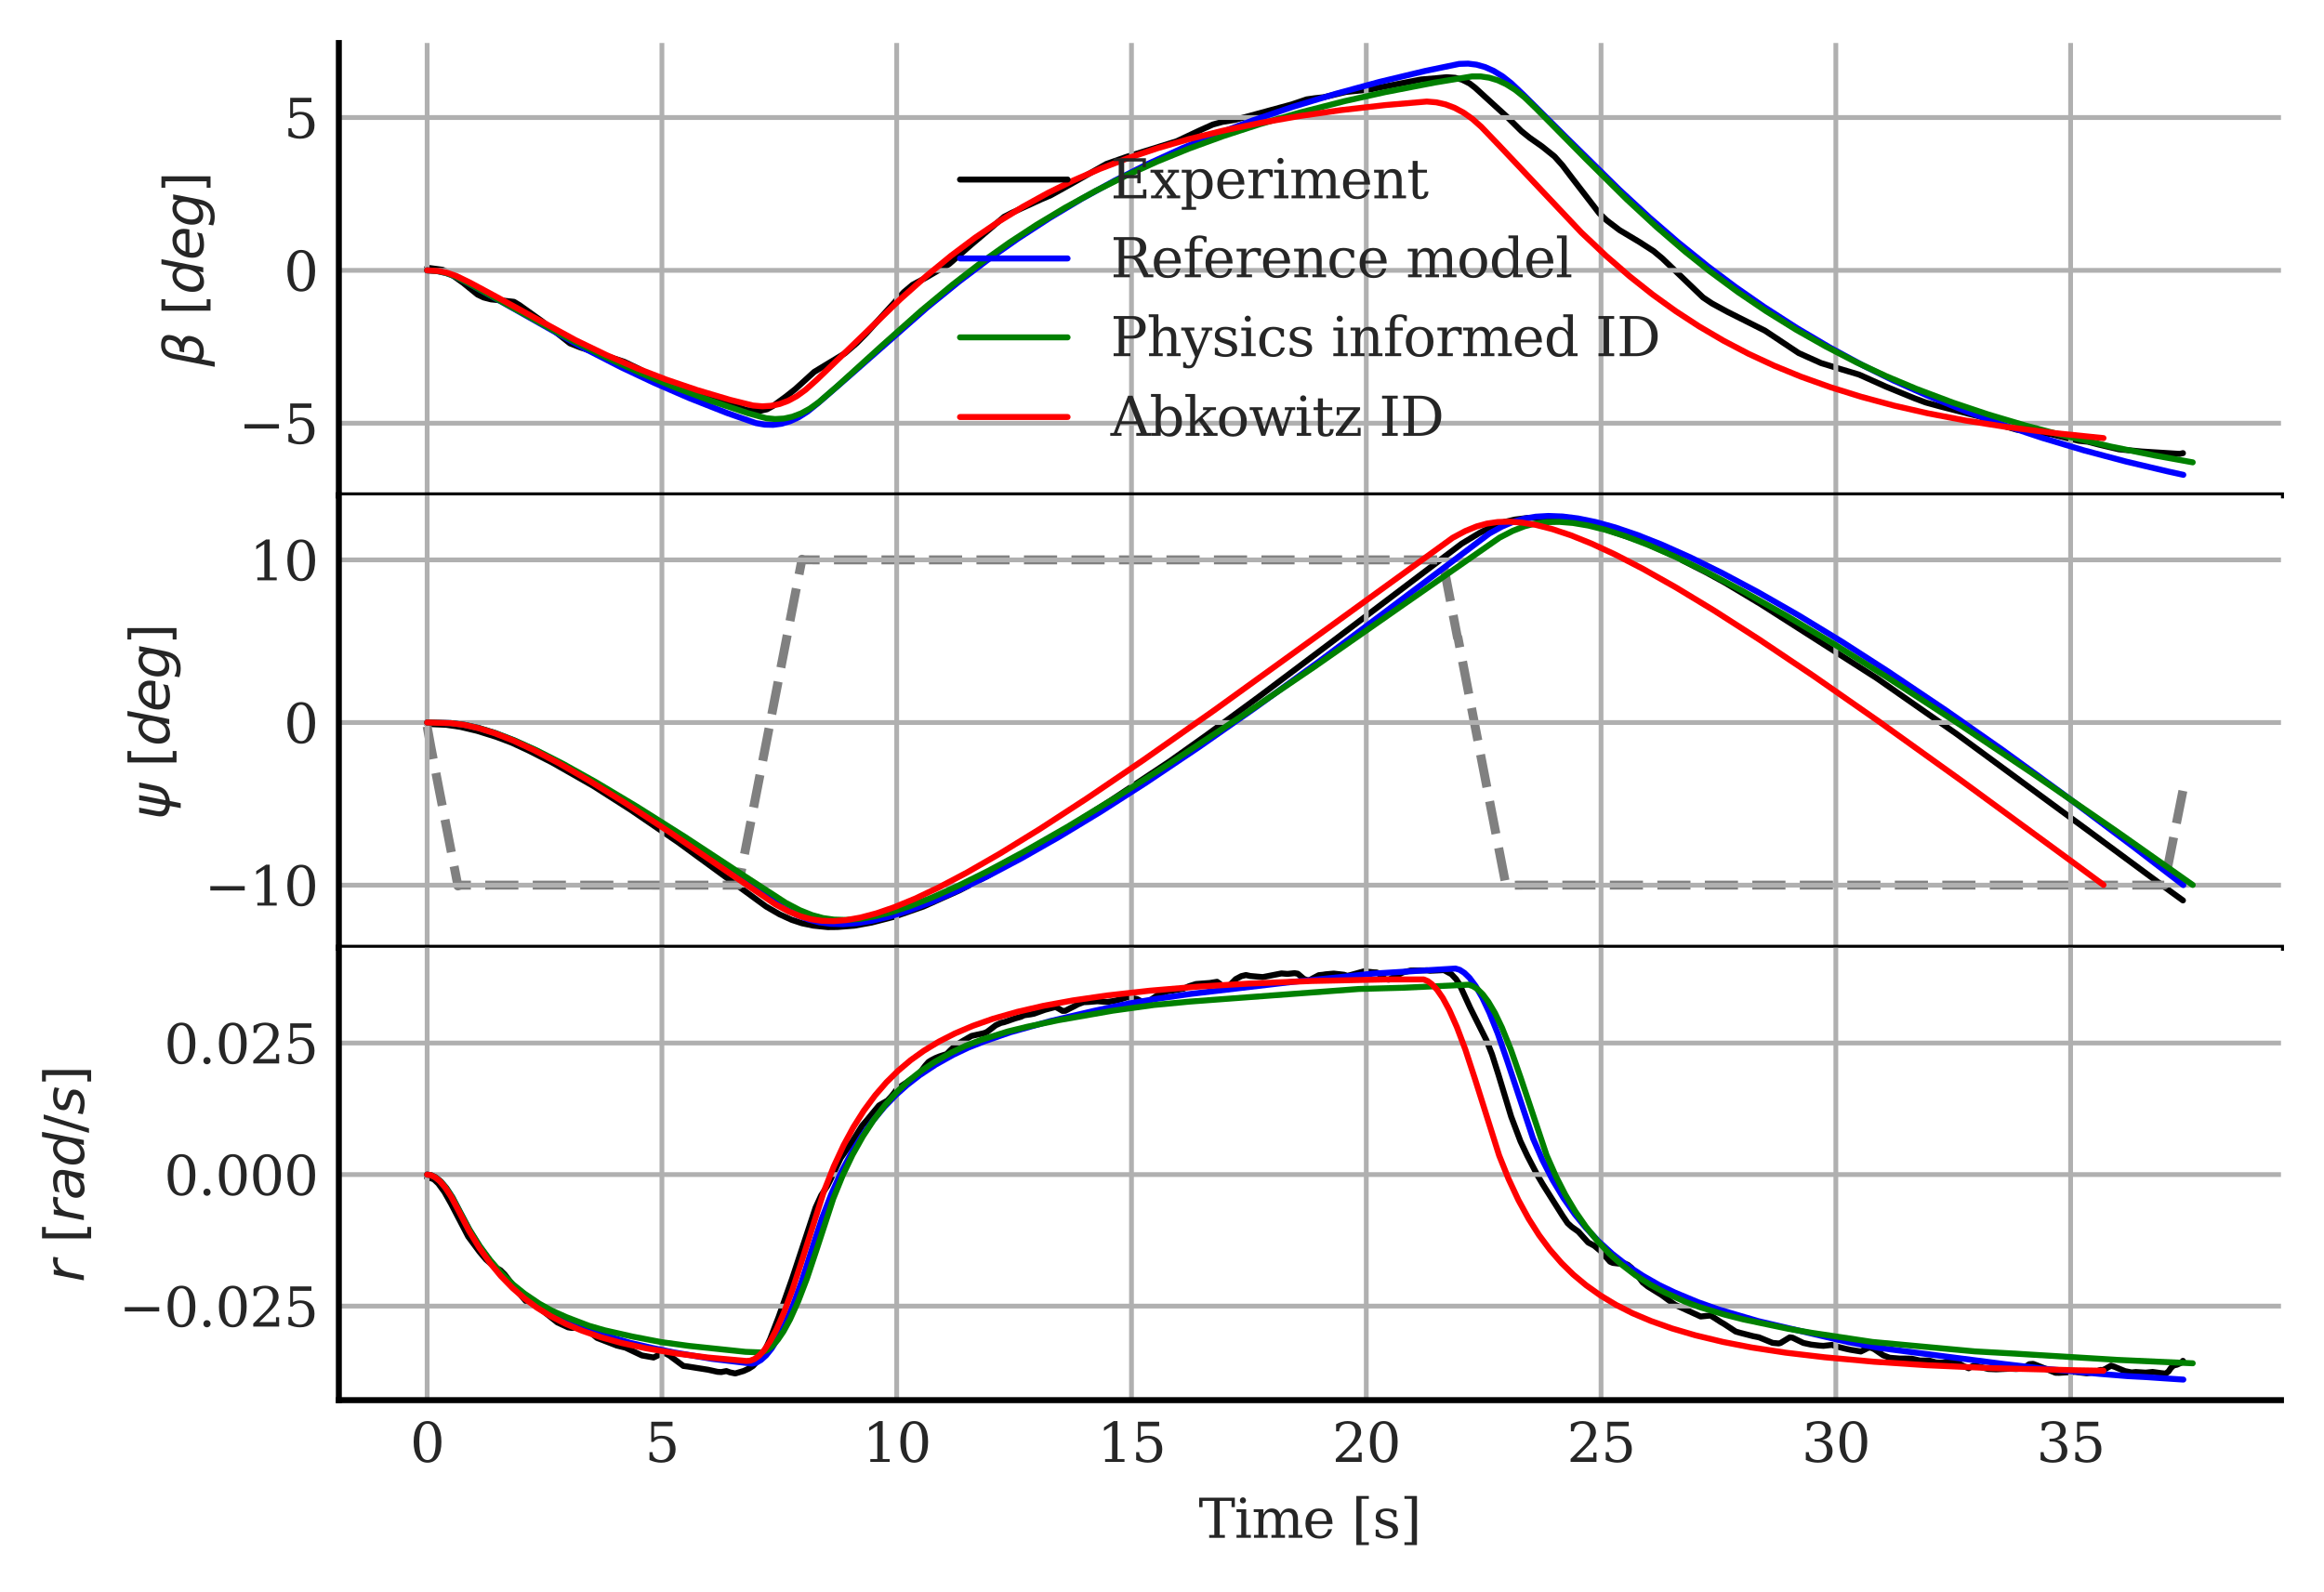 <?xml version="1.0" encoding="utf-8" standalone="no"?>
<!DOCTYPE svg PUBLIC "-//W3C//DTD SVG 1.1//EN"
  "http://www.w3.org/Graphics/SVG/1.1/DTD/svg11.dtd">
<svg xmlns:xlink="http://www.w3.org/1999/xlink" width="388.997pt" height="266.541pt" viewBox="0 0 388.997 266.541" xmlns="http://www.w3.org/2000/svg" version="1.1">
 <defs>
  <style type="text/css">*{stroke-linejoin: round; stroke-linecap: butt}</style>
 </defs>
 <g id="figure_1">
  <g id="patch_1">
   <path d="M 0 266.541 
L 388.997 266.541 
L 388.997 0 
L 0 0 
z
" style="fill: #ffffff"/>
  </g>
  <g id="axes_1">
   <g id="patch_2">
    <path d="M 56.717 82.94 
L 381.797 82.94 
L 381.797 7.2 
L 56.717 7.2 
z
" style="fill: #ffffff"/>
   </g>
   <g id="line2d_1">
    <path d="M 71.494 44.822 
L 74.072 45.167 
L 74.854 45.487 
L 76.026 46.286 
L 77.511 47.352 
L 79.933 49.312 
L 80.949 49.802 
L 82.199 50.125 
L 83.84 50.293 
L 86.028 50.53 
L 86.966 51.094 
L 90.717 53.774 
L 95.405 57.487 
L 97.202 58.194 
L 104.47 60.568 
L 106.97 61.763 
L 111.424 64.231 
L 112.987 64.915 
L 115.878 65.816 
L 119.551 66.693 
L 121.348 67.208 
L 123.692 68.215 
L 125.021 68.674 
L 127.209 68.788 
L 128.381 68.526 
L 129.397 67.963 
L 131.585 66.367 
L 133.148 65.123 
L 136.273 62.275 
L 141.431 59.145 
L 143.384 57.456 
L 145.025 55.786 
L 151.276 48.919 
L 152.761 47.677 
L 154.949 46.506 
L 158.856 44.218 
L 162.529 41.001 
L 164.248 39.549 
L 168.077 36.294 
L 169.327 35.646 
L 174.172 33.42 
L 175.891 32.686 
L 177.923 31.559 
L 185.19 27.452 
L 188.55 26.267 
L 196.989 23.639 
L 198.474 22.934 
L 200.818 21.831 
L 203.006 20.849 
L 204.647 20.398 
L 206.679 20.078 
L 216.212 17.485 
L 218.713 16.64 
L 220.041 16.448 
L 221.526 16.284 
L 225.277 15.399 
L 229.418 14.971 
L 230.356 14.761 
L 237.858 13.308 
L 240.436 13.09 
L 242.155 12.922 
L 243.562 13.021 
L 244.734 13.347 
L 245.984 13.974 
L 246.922 14.696 
L 252.314 19.621 
L 254.658 21.952 
L 256.065 23.084 
L 258.096 24.506 
L 260.206 26.202 
L 261.535 27.692 
L 262.941 29.546 
L 267.708 35.733 
L 268.958 36.914 
L 271.068 38.518 
L 274.428 40.528 
L 276.772 42.036 
L 278.257 43.273 
L 285.055 49.799 
L 286.54 50.793 
L 289.119 52.197 
L 295.448 55.374 
L 301.074 59.112 
L 304.825 60.793 
L 308.263 61.846 
L 311.155 62.707 
L 315.687 64.735 
L 318.734 65.982 
L 320.532 66.716 
L 322.329 67.386 
L 324.673 68.028 
L 331.472 69.777 
L 332.566 70.244 
L 334.988 71.203 
L 337.567 71.94 
L 340.067 72.309 
L 343.271 72.682 
L 346.006 73.344 
L 347.959 73.802 
L 349.444 73.95 
L 351.32 74.438 
L 354.68 75.23 
L 358.509 75.593 
L 364.838 75.992 
L 365.385 75.87 
L 365.385 75.87 
" clip-path="url(#pdc42a3bf1c)" style="fill: none; stroke: #000000; stroke-linecap: round"/>
   </g>
   <g id="matplotlib.axis_1">
    <g id="xtick_1">
     <g id="line2d_2">
      <path d="M 71.494 82.94 
L 71.494 7.2 
" clip-path="url(#pdc42a3bf1c)" style="fill: none; stroke: #b0b0b0; stroke-width: 0.8; stroke-linecap: round"/>
     </g>
     <g id="line2d_3"/>
    </g>
    <g id="xtick_2">
     <g id="line2d_4">
      <path d="M 110.793 82.94 
L 110.793 7.2 
" clip-path="url(#pdc42a3bf1c)" style="fill: none; stroke: #b0b0b0; stroke-width: 0.8; stroke-linecap: round"/>
     </g>
     <g id="line2d_5"/>
    </g>
    <g id="xtick_3">
     <g id="line2d_6">
      <path d="M 150.091 82.94 
L 150.091 7.2 
" clip-path="url(#pdc42a3bf1c)" style="fill: none; stroke: #b0b0b0; stroke-width: 0.8; stroke-linecap: round"/>
     </g>
     <g id="line2d_7"/>
    </g>
    <g id="xtick_4">
     <g id="line2d_8">
      <path d="M 189.39 82.94 
L 189.39 7.2 
" clip-path="url(#pdc42a3bf1c)" style="fill: none; stroke: #b0b0b0; stroke-width: 0.8; stroke-linecap: round"/>
     </g>
     <g id="line2d_9"/>
    </g>
    <g id="xtick_5">
     <g id="line2d_10">
      <path d="M 228.689 82.94 
L 228.689 7.2 
" clip-path="url(#pdc42a3bf1c)" style="fill: none; stroke: #b0b0b0; stroke-width: 0.8; stroke-linecap: round"/>
     </g>
     <g id="line2d_11"/>
    </g>
    <g id="xtick_6">
     <g id="line2d_12">
      <path d="M 267.988 82.94 
L 267.988 7.2 
" clip-path="url(#pdc42a3bf1c)" style="fill: none; stroke: #b0b0b0; stroke-width: 0.8; stroke-linecap: round"/>
     </g>
     <g id="line2d_13"/>
    </g>
    <g id="xtick_7">
     <g id="line2d_14">
      <path d="M 307.287 82.94 
L 307.287 7.2 
" clip-path="url(#pdc42a3bf1c)" style="fill: none; stroke: #b0b0b0; stroke-width: 0.8; stroke-linecap: round"/>
     </g>
     <g id="line2d_15"/>
    </g>
    <g id="xtick_8">
     <g id="line2d_16">
      <path d="M 346.586 82.94 
L 346.586 7.2 
" clip-path="url(#pdc42a3bf1c)" style="fill: none; stroke: #b0b0b0; stroke-width: 0.8; stroke-linecap: round"/>
     </g>
     <g id="line2d_17"/>
    </g>
   </g>
   <g id="matplotlib.axis_2">
    <g id="ytick_1">
     <g id="line2d_18">
      <path d="M 56.717 70.851 
L 381.797 70.851 
" clip-path="url(#pdc42a3bf1c)" style="fill: none; stroke: #b0b0b0; stroke-width: 0.8; stroke-linecap: round"/>
     </g>
     <g id="line2d_19"/>
     <g id="text_1">
      <!-- −5 -->
      <g style="fill: #262626" transform="translate(39.949 74.27) scale(0.09 -0.09)">
       <defs>
        <path id="DejaVuSerif-2212" d="M 678 2259 
L 4684 2259 
L 4684 1753 
L 678 1753 
L 678 2259 
z
" transform="scale(0.016)"/>
        <path id="DejaVuSerif-35" d="M 3219 4666 
L 3219 4153 
L 1081 4153 
L 1081 2816 
Q 1244 2928 1461 2984 
Q 1678 3041 1947 3041 
Q 2703 3041 3140 2622 
Q 3578 2203 3578 1478 
Q 3578 738 3136 323 
Q 2694 -91 1894 -91 
Q 1572 -91 1234 -12 
Q 897 66 544 225 
L 544 1131 
L 897 1131 
Q 925 688 1179 453 
Q 1434 219 1894 219 
Q 2388 219 2653 544 
Q 2919 869 2919 1478 
Q 2919 2084 2655 2407 
Q 2391 2731 1894 2731 
Q 1613 2731 1398 2631 
Q 1184 2531 1019 2322 
L 750 2322 
L 750 4666 
L 3219 4666 
z
" transform="scale(0.016)"/>
       </defs>
       <use xlink:href="#DejaVuSerif-2212"/>
       <use xlink:href="#DejaVuSerif-35" x="83.789"/>
      </g>
     </g>
    </g>
    <g id="ytick_2">
     <g id="line2d_20">
      <path d="M 56.717 45.264 
L 381.797 45.264 
" clip-path="url(#pdc42a3bf1c)" style="fill: none; stroke: #b0b0b0; stroke-width: 0.8; stroke-linecap: round"/>
     </g>
     <g id="line2d_21"/>
     <g id="text_2">
      <!-- 0 -->
      <g style="fill: #262626" transform="translate(47.491 48.684) scale(0.09 -0.09)">
       <defs>
        <path id="DejaVuSerif-30" d="M 2034 219 
Q 2513 219 2750 744 
Q 2988 1269 2988 2328 
Q 2988 3391 2750 3916 
Q 2513 4441 2034 4441 
Q 1556 4441 1318 3916 
Q 1081 3391 1081 2328 
Q 1081 1269 1318 744 
Q 1556 219 2034 219 
z
M 2034 -91 
Q 1275 -91 848 546 
Q 422 1184 422 2328 
Q 422 3475 848 4112 
Q 1275 4750 2034 4750 
Q 2797 4750 3222 4112 
Q 3647 3475 3647 2328 
Q 3647 1184 3222 546 
Q 2797 -91 2034 -91 
z
" transform="scale(0.016)"/>
       </defs>
       <use xlink:href="#DejaVuSerif-30"/>
      </g>
     </g>
    </g>
    <g id="ytick_3">
     <g id="line2d_22">
      <path d="M 56.717 19.678 
L 381.797 19.678 
" clip-path="url(#pdc42a3bf1c)" style="fill: none; stroke: #b0b0b0; stroke-width: 0.8; stroke-linecap: round"/>
     </g>
     <g id="line2d_23"/>
     <g id="text_3">
      <!-- 5 -->
      <g style="fill: #262626" transform="translate(47.491 23.097) scale(0.09 -0.09)">
       <use xlink:href="#DejaVuSerif-35"/>
      </g>
     </g>
    </g>
    <g id="text_4">
     <!-- $\beta$ $[deg]$ -->
     <g style="fill: #262626" transform="translate(34.059 61.405) rotate(-90) scale(0.09 -0.09)">
      <defs>
       <path id="DejaVuSans-Oblique-3b2" d="M 872 216 
L 572 -1331 
L -6 -1331 
L 928 3478 
Q 1206 4903 2538 4903 
Q 3888 4903 3659 3700 
Q 3503 2844 2894 2531 
Q 3713 2250 3553 1416 
Q 3272 -69 1759 -66 
Q 1097 -63 872 216 
z
M 1019 966 
Q 1259 422 1875 425 
Q 2775 425 2966 1406 
Q 3138 2288 1675 2219 
L 1778 2750 
Q 2909 2731 3106 3750 
Q 3241 4438 2509 4434 
Q 1691 4434 1503 3459 
L 1019 966 
z
" transform="scale(0.016)"/>
       <path id="DejaVuSerif-20" transform="scale(0.016)"/>
       <path id="DejaVuSans-5b" d="M 550 4863 
L 1875 4863 
L 1875 4416 
L 1125 4416 
L 1125 -397 
L 1875 -397 
L 1875 -844 
L 550 -844 
L 550 4863 
z
" transform="scale(0.016)"/>
       <path id="DejaVuSans-Oblique-64" d="M 2675 525 
Q 2444 222 2128 65 
Q 1813 -91 1428 -91 
Q 903 -91 598 267 
Q 294 625 294 1247 
Q 294 1766 478 2236 
Q 663 2706 1013 3078 
Q 1244 3325 1534 3454 
Q 1825 3584 2144 3584 
Q 2481 3584 2739 3421 
Q 2997 3259 3138 2956 
L 3513 4863 
L 4091 4863 
L 3144 0 
L 2566 0 
L 2675 525 
z
M 891 1350 
Q 891 897 1095 644 
Q 1300 391 1663 391 
Q 1931 391 2161 520 
Q 2391 650 2566 903 
Q 2750 1166 2856 1509 
Q 2963 1853 2963 2188 
Q 2963 2622 2758 2865 
Q 2553 3109 2194 3109 
Q 1922 3109 1687 2981 
Q 1453 2853 1288 2613 
Q 1106 2353 998 2009 
Q 891 1666 891 1350 
z
" transform="scale(0.016)"/>
       <path id="DejaVuSans-Oblique-65" d="M 3078 2063 
Q 3088 2113 3092 2166 
Q 3097 2219 3097 2272 
Q 3097 2653 2873 2875 
Q 2650 3097 2266 3097 
Q 1838 3097 1509 2826 
Q 1181 2556 1013 2059 
L 3078 2063 
z
M 3578 1613 
L 903 1613 
Q 884 1494 878 1425 
Q 872 1356 872 1306 
Q 872 872 1139 634 
Q 1406 397 1894 397 
Q 2269 397 2603 481 
Q 2938 566 3225 728 
L 3116 159 
Q 2806 34 2476 -28 
Q 2147 -91 1806 -91 
Q 1078 -91 686 257 
Q 294 606 294 1247 
Q 294 1794 489 2264 
Q 684 2734 1063 3103 
Q 1306 3334 1642 3459 
Q 1978 3584 2356 3584 
Q 2950 3584 3301 3228 
Q 3653 2872 3653 2272 
Q 3653 2128 3634 1964 
Q 3616 1800 3578 1613 
z
" transform="scale(0.016)"/>
       <path id="DejaVuSans-Oblique-67" d="M 3816 3500 
L 3219 434 
Q 3047 -456 2561 -893 
Q 2075 -1331 1253 -1331 
Q 950 -1331 690 -1286 
Q 431 -1241 206 -1147 
L 313 -588 
Q 525 -725 762 -790 
Q 1000 -856 1269 -856 
Q 1816 -856 2167 -557 
Q 2519 -259 2631 300 
L 2681 563 
Q 2441 288 2122 144 
Q 1803 0 1434 0 
Q 903 0 598 351 
Q 294 703 294 1319 
Q 294 1803 478 2267 
Q 663 2731 997 3091 
Q 1219 3328 1514 3456 
Q 1809 3584 2131 3584 
Q 2484 3584 2746 3420 
Q 3009 3256 3138 2956 
L 3238 3500 
L 3816 3500 
z
M 2950 2216 
Q 2950 2641 2750 2872 
Q 2550 3103 2181 3103 
Q 1953 3103 1747 3012 
Q 1541 2922 1394 2759 
Q 1156 2491 1023 2127 
Q 891 1763 891 1375 
Q 891 944 1092 712 
Q 1294 481 1672 481 
Q 2219 481 2584 976 
Q 2950 1472 2950 2216 
z
" transform="scale(0.016)"/>
       <path id="DejaVuSans-5d" d="M 1947 4863 
L 1947 -844 
L 622 -844 
L 622 -397 
L 1369 -397 
L 1369 4416 
L 622 4416 
L 622 4863 
L 1947 4863 
z
" transform="scale(0.016)"/>
      </defs>
      <use xlink:href="#DejaVuSans-Oblique-3b2" transform="translate(0 0.391)"/>
      <use xlink:href="#DejaVuSerif-20" transform="translate(63.818 0.391)"/>
      <use xlink:href="#DejaVuSans-5b" transform="translate(95.605 0.391)"/>
      <use xlink:href="#DejaVuSans-Oblique-64" transform="translate(134.619 0.391)"/>
      <use xlink:href="#DejaVuSans-Oblique-65" transform="translate(198.096 0.391)"/>
      <use xlink:href="#DejaVuSans-Oblique-67" transform="translate(259.619 0.391)"/>
      <use xlink:href="#DejaVuSans-5d" transform="translate(323.096 0.391)"/>
     </g>
    </g>
   </g>
   <g id="line2d_24">
    <path d="M 71.494 45.264 
L 73.066 45.371 
L 74.638 45.705 
L 76.21 46.288 
L 78.253 47.34 
L 83.441 50.24 
L 97.431 58.141 
L 104.033 61.524 
L 109.535 64.117 
L 115.43 66.675 
L 121.718 69.156 
L 126.512 70.832 
L 128.005 71.094 
L 129.42 71.129 
L 130.835 70.939 
L 132.25 70.524 
L 133.664 69.871 
L 135.158 68.919 
L 136.966 67.467 
L 141.996 63.094 
L 155.2 51.471 
L 160.545 47.13 
L 165.497 43.387 
L 170.37 39.963 
L 175.636 36.537 
L 180.98 33.328 
L 186.639 30.205 
L 192.141 27.441 
L 198.036 24.752 
L 203.931 22.322 
L 209.747 20.14 
L 216.428 17.875 
L 223.737 15.659 
L 230.89 13.714 
L 238.514 11.886 
L 244.251 10.698 
L 245.745 10.653 
L 247.16 10.829 
L 248.574 11.229 
L 249.989 11.856 
L 251.482 12.768 
L 252.976 13.946 
L 255.098 15.96 
L 262.093 22.931 
L 271.053 31.761 
L 276.083 36.409 
L 280.878 40.558 
L 285.83 44.558 
L 290.545 48.088 
L 295.261 51.371 
L 300.763 54.915 
L 306.265 58.164 
L 311.924 61.233 
L 316.876 63.674 
L 322.535 66.204 
L 328.744 68.721 
L 335.032 71.044 
L 341.791 73.302 
L 348.865 75.416 
L 355.939 77.295 
L 362.855 78.929 
L 365.449 79.497 
L 365.449 79.497 
" clip-path="url(#pdc42a3bf1c)" style="fill: none; stroke: #0000ff; stroke-linecap: round"/>
   </g>
   <g id="line2d_25">
    <path d="M 71.494 45.264 
L 73.066 45.371 
L 74.638 45.704 
L 76.21 46.285 
L 78.253 47.333 
L 83.834 50.421 
L 94.837 56.5 
L 101.361 59.789 
L 107.334 62.512 
L 113.15 64.928 
L 118.967 67.095 
L 125.176 69.17 
L 128.241 70.017 
L 129.735 70.16 
L 131.228 70.076 
L 132.643 69.764 
L 134.136 69.192 
L 135.551 68.416 
L 137.044 67.343 
L 140.188 64.616 
L 147.576 57.909 
L 154.178 52.035 
L 159.445 47.659 
L 164.16 44.018 
L 168.955 40.61 
L 173.513 37.633 
L 178.308 34.756 
L 183.417 31.945 
L 188.526 29.392 
L 193.635 27.069 
L 198.979 24.889 
L 204.717 22.798 
L 210.847 20.797 
L 217.607 18.838 
L 225.074 16.931 
L 231.833 15.429 
L 240.164 13.817 
L 246.374 12.796 
L 247.867 12.797 
L 249.282 13.011 
L 250.696 13.44 
L 252.111 14.097 
L 253.605 15.032 
L 255.176 16.289 
L 257.22 18.266 
L 265.551 26.71 
L 272.311 33.404 
L 277.262 37.989 
L 282.057 42.121 
L 286.144 45.383 
L 290.938 48.927 
L 295.654 52.115 
L 300.685 55.233 
L 305.636 58.027 
L 310.745 60.669 
L 315.775 63.006 
L 320.806 65.118 
L 326.858 67.399 
L 332.831 69.402 
L 339.197 71.288 
L 345.564 72.96 
L 353.345 74.771 
L 360.576 76.242 
L 367.021 77.406 
L 367.021 77.406 
" clip-path="url(#pdc42a3bf1c)" style="fill: none; stroke: #008000; stroke-linecap: round"/>
   </g>
   <g id="line2d_26">
    <path d="M 71.494 45.264 
L 73.301 45.375 
L 74.873 45.684 
L 76.367 46.2 
L 78.567 47.263 
L 82.969 49.628 
L 96.331 56.947 
L 101.518 59.45 
L 106.548 61.632 
L 111.5 63.543 
L 116.687 65.306 
L 122.189 66.938 
L 126.04 67.894 
L 127.612 68.03 
L 129.106 67.937 
L 130.521 67.631 
L 131.935 67.104 
L 133.35 66.335 
L 134.843 65.257 
L 136.73 63.572 
L 141.288 59.191 
L 150.642 50.14 
L 155.122 46.149 
L 159.209 42.798 
L 163.217 39.794 
L 167.226 37.065 
L 171.234 34.601 
L 175.4 32.303 
L 179.644 30.218 
L 184.124 28.268 
L 188.761 26.49 
L 193.792 24.805 
L 198.901 23.322 
L 204.56 21.915 
L 210.847 20.597 
L 217.45 19.441 
L 224.366 18.448 
L 231.912 17.592 
L 238.828 17.001 
L 240.4 17.129 
L 241.972 17.485 
L 243.465 18.048 
L 244.959 18.851 
L 246.452 19.906 
L 247.945 21.236 
L 251.089 24.521 
L 264.687 38.924 
L 268.852 42.858 
L 272.782 46.268 
L 276.634 49.321 
L 280.485 52.095 
L 284.415 54.655 
L 288.502 57.05 
L 292.668 59.23 
L 296.99 61.237 
L 301.471 63.072 
L 306.422 64.839 
L 311.61 66.454 
L 317.033 67.911 
L 322.692 69.202 
L 328.98 70.404 
L 335.896 71.495 
L 343.913 72.516 
L 352.087 73.348 
L 352.087 73.348 
" clip-path="url(#pdc42a3bf1c)" style="fill: none; stroke: #ff0000; stroke-linecap: round"/>
   </g>
   <g id="patch_3">
    <path d="M 56.717 82.94 
L 56.717 7.2 
" style="fill: none; stroke: #000000; stroke-linejoin: miter; stroke-linecap: square"/>
   </g>
   <g id="patch_4">
    <path d="M 56.717 82.94 
L 381.797 82.94 
" style="fill: none; stroke: #000000; stroke-linejoin: miter; stroke-linecap: square"/>
   </g>
   <g id="legend_1">
    <g id="line2d_27">
     <path d="M 160.691 30.059 
L 169.691 30.059 
L 178.691 30.059 
" style="fill: none; stroke: #000000; stroke-linecap: round"/>
    </g>
    <g id="text_5">
     <!-- Experiment -->
     <g style="fill: #262626" transform="translate(185.891 33.209) scale(0.09 -0.09)">
      <defs>
       <path id="DejaVuSerif-45" d="M 353 0 
L 353 331 
L 947 331 
L 947 4331 
L 353 4331 
L 353 4666 
L 4109 4666 
L 4109 3628 
L 3725 3628 
L 3725 4281 
L 1581 4281 
L 1581 2719 
L 3109 2719 
L 3109 3303 
L 3494 3303 
L 3494 1753 
L 3109 1753 
L 3109 2338 
L 1581 2338 
L 1581 384 
L 3775 384 
L 3775 1038 
L 4159 1038 
L 4159 0 
L 353 0 
z
" transform="scale(0.016)"/>
       <path id="DejaVuSerif-78" d="M 1863 2028 
L 2559 2988 
L 2113 2988 
L 2113 3322 
L 3391 3322 
L 3391 2988 
L 2950 2988 
L 2059 1759 
L 3097 331 
L 3531 331 
L 3531 0 
L 1997 0 
L 1997 331 
L 2419 331 
L 1697 1325 
L 972 331 
L 1403 331 
L 1403 0 
L 141 0 
L 141 331 
L 581 331 
L 1497 1594 
L 488 2988 
L 78 2988 
L 78 3322 
L 1563 3322 
L 1563 2988 
L 1166 2988 
L 1863 2028 
z
" transform="scale(0.016)"/>
       <path id="DejaVuSerif-70" d="M 1313 1825 
L 1313 1497 
Q 1313 897 1542 583 
Q 1772 269 2209 269 
Q 2650 269 2876 622 
Q 3103 975 3103 1663 
Q 3103 2353 2876 2703 
Q 2650 3053 2209 3053 
Q 1772 3053 1542 2737 
Q 1313 2422 1313 1825 
z
M 738 2988 
L 184 2988 
L 184 3322 
L 1313 3322 
L 1313 2803 
Q 1481 3116 1742 3264 
Q 2003 3413 2388 3413 
Q 3000 3413 3387 2928 
Q 3775 2444 3775 1663 
Q 3775 881 3387 395 
Q 3000 -91 2388 -91 
Q 2003 -91 1742 57 
Q 1481 206 1313 519 
L 1313 -997 
L 1856 -997 
L 1856 -1331 
L 184 -1331 
L 184 -997 
L 738 -997 
L 738 2988 
z
" transform="scale(0.016)"/>
       <path id="DejaVuSerif-65" d="M 3469 1600 
L 991 1600 
L 991 1575 
Q 991 903 1244 561 
Q 1497 219 1991 219 
Q 2369 219 2611 417 
Q 2853 616 2950 1006 
L 3413 1006 
Q 3275 459 2904 184 
Q 2534 -91 1931 -91 
Q 1203 -91 761 389 
Q 319 869 319 1663 
Q 319 2450 753 2931 
Q 1188 3413 1894 3413 
Q 2647 3413 3050 2948 
Q 3453 2484 3469 1600 
z
M 2791 1931 
Q 2772 2513 2545 2808 
Q 2319 3103 1894 3103 
Q 1497 3103 1269 2806 
Q 1041 2509 991 1931 
L 2791 1931 
z
" transform="scale(0.016)"/>
       <path id="DejaVuSerif-72" d="M 3059 3328 
L 3059 2497 
L 2728 2497 
Q 2713 2744 2591 2866 
Q 2469 2988 2234 2988 
Q 1809 2988 1582 2694 
Q 1356 2400 1356 1850 
L 1356 331 
L 2022 331 
L 2022 0 
L 263 0 
L 263 331 
L 781 331 
L 781 2994 
L 231 2994 
L 231 3322 
L 1356 3322 
L 1356 2731 
Q 1525 3078 1790 3245 
Q 2056 3413 2438 3413 
Q 2578 3413 2733 3391 
Q 2888 3369 3059 3328 
z
" transform="scale(0.016)"/>
       <path id="DejaVuSerif-69" d="M 622 4353 
Q 622 4497 726 4603 
Q 831 4709 978 4709 
Q 1122 4709 1226 4603 
Q 1331 4497 1331 4353 
Q 1331 4206 1228 4103 
Q 1125 4000 978 4000 
Q 831 4000 726 4103 
Q 622 4206 622 4353 
z
M 1356 331 
L 1900 331 
L 1900 0 
L 231 0 
L 231 331 
L 781 331 
L 781 2988 
L 231 2988 
L 231 3322 
L 1356 3322 
L 1356 331 
z
" transform="scale(0.016)"/>
       <path id="DejaVuSerif-6d" d="M 3316 2675 
Q 3481 3041 3739 3227 
Q 3997 3413 4341 3413 
Q 4863 3413 5119 3089 
Q 5375 2766 5375 2113 
L 5375 331 
L 5894 331 
L 5894 0 
L 4300 0 
L 4300 331 
L 4800 331 
L 4800 2047 
Q 4800 2556 4650 2772 
Q 4500 2988 4153 2988 
Q 3769 2988 3567 2697 
Q 3366 2406 3366 1850 
L 3366 331 
L 3866 331 
L 3866 0 
L 2291 0 
L 2291 331 
L 2791 331 
L 2791 2069 
Q 2791 2566 2641 2777 
Q 2491 2988 2144 2988 
Q 1759 2988 1557 2697 
Q 1356 2406 1356 1850 
L 1356 331 
L 1856 331 
L 1856 0 
L 263 0 
L 263 331 
L 781 331 
L 781 2994 
L 231 2994 
L 231 3322 
L 1356 3322 
L 1356 2731 
Q 1516 3063 1762 3238 
Q 2009 3413 2322 3413 
Q 2709 3413 2968 3220 
Q 3228 3028 3316 2675 
z
" transform="scale(0.016)"/>
       <path id="DejaVuSerif-6e" d="M 263 0 
L 263 331 
L 781 331 
L 781 2988 
L 231 2988 
L 231 3322 
L 1356 3322 
L 1356 2731 
Q 1516 3069 1770 3241 
Q 2025 3413 2363 3413 
Q 2913 3413 3172 3097 
Q 3431 2781 3431 2113 
L 3431 331 
L 3944 331 
L 3944 0 
L 2356 0 
L 2356 331 
L 2853 331 
L 2853 1931 
Q 2853 2541 2703 2767 
Q 2553 2994 2175 2994 
Q 1775 2994 1565 2701 
Q 1356 2409 1356 1850 
L 1356 331 
L 1856 331 
L 1856 0 
L 263 0 
z
" transform="scale(0.016)"/>
       <path id="DejaVuSerif-74" d="M 691 2988 
L 184 2988 
L 184 3322 
L 691 3322 
L 691 4353 
L 1269 4353 
L 1269 3322 
L 2350 3322 
L 2350 2988 
L 1269 2988 
L 1269 878 
Q 1269 456 1350 337 
Q 1431 219 1650 219 
Q 1875 219 1978 351 
Q 2081 484 2088 781 
L 2522 781 
Q 2497 328 2275 118 
Q 2053 -91 1600 -91 
Q 1103 -91 897 129 
Q 691 350 691 878 
L 691 2988 
z
" transform="scale(0.016)"/>
      </defs>
      <use xlink:href="#DejaVuSerif-45"/>
      <use xlink:href="#DejaVuSerif-78" x="72.998"/>
      <use xlink:href="#DejaVuSerif-70" x="129.395"/>
      <use xlink:href="#DejaVuSerif-65" x="193.408"/>
      <use xlink:href="#DejaVuSerif-72" x="252.588"/>
      <use xlink:href="#DejaVuSerif-69" x="300.391"/>
      <use xlink:href="#DejaVuSerif-6d" x="332.373"/>
      <use xlink:href="#DejaVuSerif-65" x="427.197"/>
      <use xlink:href="#DejaVuSerif-6e" x="486.377"/>
      <use xlink:href="#DejaVuSerif-74" x="550.781"/>
     </g>
    </g>
    <g id="line2d_28">
     <path d="M 160.691 43.27 
L 169.691 43.27 
L 178.691 43.27 
" style="fill: none; stroke: #0000ff; stroke-linecap: round"/>
    </g>
    <g id="text_6">
     <!-- Reference model -->
     <g style="fill: #262626" transform="translate(185.891 46.42) scale(0.09 -0.09)">
      <defs>
       <path id="DejaVuSerif-52" d="M 3066 2316 
Q 3284 2256 3442 2114 
Q 3600 1972 3725 1716 
L 4403 331 
L 4972 331 
L 4972 0 
L 3872 0 
L 3144 1484 
Q 2934 1916 2759 2042 
Q 2584 2169 2278 2169 
L 1581 2169 
L 1581 331 
L 2241 331 
L 2241 0 
L 353 0 
L 353 331 
L 947 331 
L 947 4331 
L 353 4331 
L 353 4666 
L 2719 4666 
Q 3400 4666 3770 4341 
Q 4141 4016 4141 3419 
Q 4141 2938 3870 2661 
Q 3600 2384 3066 2316 
z
M 1581 2503 
L 2503 2503 
Q 2975 2503 3200 2726 
Q 3425 2950 3425 3419 
Q 3425 3888 3200 4109 
Q 2975 4331 2503 4331 
L 1581 4331 
L 1581 2503 
z
" transform="scale(0.016)"/>
       <path id="DejaVuSerif-66" d="M 2753 4078 
L 2450 4078 
Q 2447 4313 2317 4434 
Q 2188 4556 1941 4556 
Q 1619 4556 1487 4379 
Q 1356 4203 1356 3750 
L 1356 3322 
L 2284 3322 
L 2284 2988 
L 1356 2988 
L 1356 331 
L 2094 331 
L 2094 0 
L 231 0 
L 231 331 
L 781 331 
L 781 2988 
L 231 2988 
L 231 3322 
L 781 3322 
L 781 3738 
Q 781 4294 1070 4578 
Q 1359 4863 1919 4863 
Q 2128 4863 2337 4825 
Q 2547 4788 2753 4709 
L 2753 4078 
z
" transform="scale(0.016)"/>
       <path id="DejaVuSerif-63" d="M 3291 997 
Q 3169 466 2822 187 
Q 2475 -91 1925 -91 
Q 1200 -91 759 389 
Q 319 869 319 1663 
Q 319 2459 759 2936 
Q 1200 3413 1925 3413 
Q 2241 3413 2553 3339 
Q 2866 3266 3181 3116 
L 3181 2266 
L 2847 2266 
Q 2781 2703 2561 2903 
Q 2341 3103 1931 3103 
Q 1466 3103 1228 2742 
Q 991 2381 991 1663 
Q 991 944 1227 581 
Q 1463 219 1931 219 
Q 2303 219 2525 412 
Q 2747 606 2828 997 
L 3291 997 
z
" transform="scale(0.016)"/>
       <path id="DejaVuSerif-6f" d="M 1925 219 
Q 2388 219 2623 584 
Q 2859 950 2859 1663 
Q 2859 2375 2623 2739 
Q 2388 3103 1925 3103 
Q 1463 3103 1227 2739 
Q 991 2375 991 1663 
Q 991 950 1228 584 
Q 1466 219 1925 219 
z
M 1925 -91 
Q 1200 -91 759 389 
Q 319 869 319 1663 
Q 319 2456 758 2934 
Q 1197 3413 1925 3413 
Q 2653 3413 3092 2934 
Q 3531 2456 3531 1663 
Q 3531 869 3092 389 
Q 2653 -91 1925 -91 
z
" transform="scale(0.016)"/>
       <path id="DejaVuSerif-64" d="M 3359 331 
L 3909 331 
L 3909 0 
L 2784 0 
L 2784 519 
Q 2616 206 2355 57 
Q 2094 -91 1709 -91 
Q 1097 -91 708 395 
Q 319 881 319 1663 
Q 319 2444 706 2928 
Q 1094 3413 1709 3413 
Q 2094 3413 2355 3264 
Q 2616 3116 2784 2803 
L 2784 4531 
L 2241 4531 
L 2241 4863 
L 3359 4863 
L 3359 331 
z
M 2784 1497 
L 2784 1825 
Q 2784 2422 2554 2737 
Q 2325 3053 1888 3053 
Q 1444 3053 1217 2703 
Q 991 2353 991 1663 
Q 991 975 1217 622 
Q 1444 269 1888 269 
Q 2325 269 2554 583 
Q 2784 897 2784 1497 
z
" transform="scale(0.016)"/>
       <path id="DejaVuSerif-6c" d="M 1313 331 
L 1856 331 
L 1856 0 
L 184 0 
L 184 331 
L 738 331 
L 738 4531 
L 184 4531 
L 184 4863 
L 1313 4863 
L 1313 331 
z
" transform="scale(0.016)"/>
      </defs>
      <use xlink:href="#DejaVuSerif-52"/>
      <use xlink:href="#DejaVuSerif-65" x="75.293"/>
      <use xlink:href="#DejaVuSerif-66" x="134.473"/>
      <use xlink:href="#DejaVuSerif-65" x="171.484"/>
      <use xlink:href="#DejaVuSerif-72" x="230.664"/>
      <use xlink:href="#DejaVuSerif-65" x="278.467"/>
      <use xlink:href="#DejaVuSerif-6e" x="337.646"/>
      <use xlink:href="#DejaVuSerif-63" x="402.051"/>
      <use xlink:href="#DejaVuSerif-65" x="458.057"/>
      <use xlink:href="#DejaVuSerif-20" x="517.236"/>
      <use xlink:href="#DejaVuSerif-6d" x="549.023"/>
      <use xlink:href="#DejaVuSerif-6f" x="643.848"/>
      <use xlink:href="#DejaVuSerif-64" x="704.053"/>
      <use xlink:href="#DejaVuSerif-65" x="768.066"/>
      <use xlink:href="#DejaVuSerif-6c" x="827.246"/>
     </g>
    </g>
    <g id="line2d_29">
     <path d="M 160.691 56.48 
L 169.691 56.48 
L 178.691 56.48 
" style="fill: none; stroke: #008000; stroke-linecap: round"/>
    </g>
    <g id="text_7">
     <!-- Physics informed ID -->
     <g style="fill: #262626" transform="translate(185.891 59.63) scale(0.09 -0.09)">
      <defs>
       <path id="DejaVuSerif-50" d="M 1581 2375 
L 2406 2375 
Q 2872 2375 3115 2626 
Q 3359 2878 3359 3353 
Q 3359 3831 3115 4081 
Q 2872 4331 2406 4331 
L 1581 4331 
L 1581 2375 
z
M 353 0 
L 353 331 
L 947 331 
L 947 4331 
L 353 4331 
L 353 4666 
L 2559 4666 
Q 3259 4666 3668 4311 
Q 4078 3956 4078 3353 
Q 4078 2753 3668 2397 
Q 3259 2041 2559 2041 
L 1581 2041 
L 1581 331 
L 2303 331 
L 2303 0 
L 353 0 
z
" transform="scale(0.016)"/>
       <path id="DejaVuSerif-68" d="M 263 0 
L 263 331 
L 781 331 
L 781 4531 
L 231 4531 
L 231 4863 
L 1356 4863 
L 1356 2731 
Q 1516 3069 1770 3241 
Q 2025 3413 2363 3413 
Q 2913 3413 3172 3097 
Q 3431 2781 3431 2113 
L 3431 331 
L 3944 331 
L 3944 0 
L 2356 0 
L 2356 331 
L 2853 331 
L 2853 1931 
Q 2853 2541 2704 2764 
Q 2556 2988 2175 2988 
Q 1775 2988 1565 2697 
Q 1356 2406 1356 1850 
L 1356 331 
L 1856 331 
L 1856 0 
L 263 0 
z
" transform="scale(0.016)"/>
       <path id="DejaVuSerif-79" d="M 1381 -609 
L 1600 -56 
L 359 2988 
L -19 2988 
L -19 3322 
L 1509 3322 
L 1509 2988 
L 978 2988 
L 1913 703 
L 2847 2988 
L 2350 2988 
L 2350 3322 
L 3597 3322 
L 3597 2988 
L 3225 2988 
L 1703 -750 
Q 1547 -1138 1356 -1280 
Q 1166 -1422 819 -1422 
Q 672 -1422 517 -1397 
Q 363 -1372 206 -1325 
L 206 -691 
L 500 -691 
Q 519 -903 608 -995 
Q 697 -1088 884 -1088 
Q 1056 -1088 1161 -992 
Q 1266 -897 1381 -609 
z
" transform="scale(0.016)"/>
       <path id="DejaVuSerif-73" d="M 359 184 
L 359 959 
L 691 959 
Q 703 588 923 403 
Q 1144 219 1575 219 
Q 1963 219 2166 364 
Q 2369 509 2369 788 
Q 2369 1006 2220 1140 
Q 2072 1275 1594 1428 
L 1178 1569 
Q 750 1706 558 1912 
Q 366 2119 366 2438 
Q 366 2894 700 3153 
Q 1034 3413 1625 3413 
Q 1888 3413 2178 3344 
Q 2469 3275 2778 3144 
L 2778 2419 
L 2447 2419 
Q 2434 2741 2221 2922 
Q 2009 3103 1644 3103 
Q 1281 3103 1095 2975 
Q 909 2847 909 2591 
Q 909 2381 1050 2254 
Q 1191 2128 1613 1997 
L 2069 1856 
Q 2541 1709 2748 1489 
Q 2956 1269 2956 922 
Q 2956 450 2595 179 
Q 2234 -91 1600 -91 
Q 1278 -91 972 -22 
Q 666 47 359 184 
z
" transform="scale(0.016)"/>
       <path id="DejaVuSerif-49" d="M 1581 331 
L 2175 331 
L 2175 0 
L 353 0 
L 353 331 
L 947 331 
L 947 4331 
L 353 4331 
L 353 4666 
L 2175 4666 
L 2175 4331 
L 1581 4331 
L 1581 331 
z
" transform="scale(0.016)"/>
       <path id="DejaVuSerif-44" d="M 1581 331 
L 2163 331 
Q 3072 331 3558 850 
Q 4044 1369 4044 2338 
Q 4044 3306 3559 3818 
Q 3075 4331 2163 4331 
L 1581 4331 
L 1581 331 
z
M 353 0 
L 353 331 
L 947 331 
L 947 4331 
L 353 4331 
L 353 4666 
L 2209 4666 
Q 3416 4666 4089 4050 
Q 4763 3434 4763 2338 
Q 4763 1238 4088 619 
Q 3413 0 2209 0 
L 353 0 
z
" transform="scale(0.016)"/>
      </defs>
      <use xlink:href="#DejaVuSerif-50"/>
      <use xlink:href="#DejaVuSerif-68" x="67.285"/>
      <use xlink:href="#DejaVuSerif-79" x="131.689"/>
      <use xlink:href="#DejaVuSerif-73" x="188.184"/>
      <use xlink:href="#DejaVuSerif-69" x="239.502"/>
      <use xlink:href="#DejaVuSerif-63" x="271.484"/>
      <use xlink:href="#DejaVuSerif-73" x="327.49"/>
      <use xlink:href="#DejaVuSerif-20" x="378.809"/>
      <use xlink:href="#DejaVuSerif-69" x="410.596"/>
      <use xlink:href="#DejaVuSerif-6e" x="442.578"/>
      <use xlink:href="#DejaVuSerif-66" x="506.982"/>
      <use xlink:href="#DejaVuSerif-6f" x="543.994"/>
      <use xlink:href="#DejaVuSerif-72" x="604.199"/>
      <use xlink:href="#DejaVuSerif-6d" x="652.002"/>
      <use xlink:href="#DejaVuSerif-65" x="746.826"/>
      <use xlink:href="#DejaVuSerif-64" x="806.006"/>
      <use xlink:href="#DejaVuSerif-20" x="870.02"/>
      <use xlink:href="#DejaVuSerif-49" x="901.807"/>
      <use xlink:href="#DejaVuSerif-44" x="941.309"/>
     </g>
    </g>
    <g id="line2d_30">
     <path d="M 160.691 69.818 
L 169.691 69.818 
L 178.691 69.818 
" style="fill: none; stroke: #ff0000; stroke-linecap: round"/>
    </g>
    <g id="text_8">
     <!-- Abkowitz ID -->
     <g style="fill: #262626" transform="translate(185.891 72.968) scale(0.09 -0.09)">
      <defs>
       <path id="DejaVuSerif-41" d="M 1281 1691 
L 2994 1691 
L 2138 3909 
L 1281 1691 
z
M -38 0 
L -38 331 
L 372 331 
L 2034 4666 
L 2559 4666 
L 4225 331 
L 4684 331 
L 4684 0 
L 2988 0 
L 2988 331 
L 3506 331 
L 3116 1356 
L 1153 1356 
L 763 331 
L 1275 331 
L 1275 0 
L -38 0 
z
" transform="scale(0.016)"/>
       <path id="DejaVuSerif-62" d="M 738 331 
L 738 4531 
L 184 4531 
L 184 4863 
L 1313 4863 
L 1313 2803 
Q 1481 3116 1742 3264 
Q 2003 3413 2388 3413 
Q 3000 3413 3387 2928 
Q 3775 2444 3775 1663 
Q 3775 881 3387 395 
Q 3000 -91 2388 -91 
Q 2003 -91 1742 57 
Q 1481 206 1313 519 
L 1313 0 
L 184 0 
L 184 331 
L 738 331 
z
M 1313 1497 
Q 1313 897 1542 583 
Q 1772 269 2209 269 
Q 2650 269 2876 622 
Q 3103 975 3103 1663 
Q 3103 2353 2876 2703 
Q 2650 3053 2209 3053 
Q 1772 3053 1542 2737 
Q 1313 2422 1313 1825 
L 1313 1497 
z
" transform="scale(0.016)"/>
       <path id="DejaVuSerif-6b" d="M 1831 0 
L 219 0 
L 219 331 
L 738 331 
L 738 4531 
L 184 4531 
L 184 4863 
L 1313 4863 
L 1313 1697 
L 2713 2988 
L 2234 2988 
L 2234 3322 
L 3738 3322 
L 3738 2988 
L 3169 2988 
L 2181 2075 
L 3444 331 
L 3922 331 
L 3922 0 
L 2284 0 
L 2284 331 
L 2759 331 
L 1766 1697 
L 1313 1275 
L 1313 331 
L 1831 331 
L 1831 0 
z
" transform="scale(0.016)"/>
       <path id="DejaVuSerif-77" d="M 3072 3322 
L 3922 728 
L 4672 2988 
L 4191 2988 
L 4191 3322 
L 5394 3322 
L 5394 2988 
L 5025 2988 
L 4038 0 
L 3559 0 
L 2741 2484 
L 1919 0 
L 1459 0 
L 475 2988 
L 103 2988 
L 103 3322 
L 1606 3322 
L 1606 2988 
L 1069 2988 
L 1813 728 
L 2669 3322 
L 3072 3322 
z
" transform="scale(0.016)"/>
       <path id="DejaVuSerif-7a" d="M 256 0 
L 256 269 
L 2338 2988 
L 691 2988 
L 691 2413 
L 359 2413 
L 359 3322 
L 3078 3322 
L 3078 3053 
L 997 331 
L 2803 331 
L 2803 934 
L 3138 934 
L 3138 0 
L 256 0 
z
" transform="scale(0.016)"/>
      </defs>
      <use xlink:href="#DejaVuSerif-41"/>
      <use xlink:href="#DejaVuSerif-62" x="72.217"/>
      <use xlink:href="#DejaVuSerif-6b" x="136.23"/>
      <use xlink:href="#DejaVuSerif-6f" x="196.826"/>
      <use xlink:href="#DejaVuSerif-77" x="257.031"/>
      <use xlink:href="#DejaVuSerif-69" x="342.627"/>
      <use xlink:href="#DejaVuSerif-74" x="374.609"/>
      <use xlink:href="#DejaVuSerif-7a" x="414.795"/>
      <use xlink:href="#DejaVuSerif-20" x="467.48"/>
      <use xlink:href="#DejaVuSerif-49" x="499.268"/>
      <use xlink:href="#DejaVuSerif-44" x="538.77"/>
     </g>
    </g>
   </g>
  </g>
  <g id="axes_2">
   <g id="patch_5">
    <path d="M 56.717 158.68 
L 381.797 158.68 
L 381.797 82.94 
L 56.717 82.94 
z
" style="fill: #ffffff"/>
   </g>
   <g id="line2d_31">
    <path d="M 71.494 121.209 
L 74.698 121.351 
L 77.042 121.693 
L 79.855 122.361 
L 83.059 123.365 
L 85.637 124.337 
L 88.45 125.643 
L 92.358 127.629 
L 99.312 131.591 
L 105.564 135.587 
L 113.378 140.926 
L 128.225 151.774 
L 130.491 153.085 
L 132.522 154.011 
L 134.242 154.578 
L 136.117 154.972 
L 138.539 155.221 
L 140.18 155.203 
L 142.993 154.981 
L 145.885 154.46 
L 149.557 153.515 
L 154.558 151.78 
L 160.575 149.081 
L 165.342 146.617 
L 170.343 143.752 
L 175.344 140.723 
L 185.971 133.984 
L 195.739 127.497 
L 201.912 123.114 
L 210.742 116.632 
L 222.464 107.823 
L 244.656 91.032 
L 247.625 89.238 
L 249.97 88.047 
L 251.689 87.431 
L 253.564 86.986 
L 255.674 86.72 
L 257.706 86.654 
L 260.206 86.79 
L 262.629 87.167 
L 266.223 87.925 
L 268.802 88.64 
L 274.897 90.707 
L 279.507 92.745 
L 285.524 95.805 
L 288.65 97.514 
L 294.823 101.219 
L 314.124 113.542 
L 327.486 122.868 
L 349.522 139.063 
L 363.432 149.338 
L 365.385 150.75 
L 365.385 150.75 
" clip-path="url(#p520b0f1109)" style="fill: none; stroke: #000000; stroke-linecap: round"/>
   </g>
   <g id="line2d_32">
    <path d="M 71.494 121.613 
L 72.119 125.047 
L 73.447 131.923 
L 76.651 148.333 
L 76.885 148.262 
L 77.198 148.196 
L 85.559 148.193 
L 89.623 148.193 
L 123.614 148.195 
L 123.771 147.505 
L 124.396 144.146 
L 134.242 93.627 
L 134.632 93.725 
L 136.898 93.741 
L 241.452 93.739 
L 241.608 94.456 
L 242.077 97.006 
L 243.953 106.735 
L 244.031 106.735 
L 245.984 116.871 
L 252.079 148.3 
L 252.236 148.31 
L 252.705 148.208 
L 254.971 148.193 
L 362.259 148.194 
L 362.416 147.516 
L 362.885 144.902 
L 365.385 132.368 
L 365.385 132.368 
" clip-path="url(#p520b0f1109)" style="fill: none; stroke-dasharray: 5.55,2.4; stroke-dashoffset: 0; stroke: #808080; stroke-width: 1.5"/>
   </g>
   <g id="matplotlib.axis_3">
    <g id="xtick_9">
     <g id="line2d_33">
      <path d="M 71.494 158.68 
L 71.494 82.94 
" clip-path="url(#p520b0f1109)" style="fill: none; stroke: #b0b0b0; stroke-width: 0.8; stroke-linecap: round"/>
     </g>
     <g id="line2d_34"/>
    </g>
    <g id="xtick_10">
     <g id="line2d_35">
      <path d="M 110.793 158.68 
L 110.793 82.94 
" clip-path="url(#p520b0f1109)" style="fill: none; stroke: #b0b0b0; stroke-width: 0.8; stroke-linecap: round"/>
     </g>
     <g id="line2d_36"/>
    </g>
    <g id="xtick_11">
     <g id="line2d_37">
      <path d="M 150.091 158.68 
L 150.091 82.94 
" clip-path="url(#p520b0f1109)" style="fill: none; stroke: #b0b0b0; stroke-width: 0.8; stroke-linecap: round"/>
     </g>
     <g id="line2d_38"/>
    </g>
    <g id="xtick_12">
     <g id="line2d_39">
      <path d="M 189.39 158.68 
L 189.39 82.94 
" clip-path="url(#p520b0f1109)" style="fill: none; stroke: #b0b0b0; stroke-width: 0.8; stroke-linecap: round"/>
     </g>
     <g id="line2d_40"/>
    </g>
    <g id="xtick_13">
     <g id="line2d_41">
      <path d="M 228.689 158.68 
L 228.689 82.94 
" clip-path="url(#p520b0f1109)" style="fill: none; stroke: #b0b0b0; stroke-width: 0.8; stroke-linecap: round"/>
     </g>
     <g id="line2d_42"/>
    </g>
    <g id="xtick_14">
     <g id="line2d_43">
      <path d="M 267.988 158.68 
L 267.988 82.94 
" clip-path="url(#p520b0f1109)" style="fill: none; stroke: #b0b0b0; stroke-width: 0.8; stroke-linecap: round"/>
     </g>
     <g id="line2d_44"/>
    </g>
    <g id="xtick_15">
     <g id="line2d_45">
      <path d="M 307.287 158.68 
L 307.287 82.94 
" clip-path="url(#p520b0f1109)" style="fill: none; stroke: #b0b0b0; stroke-width: 0.8; stroke-linecap: round"/>
     </g>
     <g id="line2d_46"/>
    </g>
    <g id="xtick_16">
     <g id="line2d_47">
      <path d="M 346.586 158.68 
L 346.586 82.94 
" clip-path="url(#p520b0f1109)" style="fill: none; stroke: #b0b0b0; stroke-width: 0.8; stroke-linecap: round"/>
     </g>
     <g id="line2d_48"/>
    </g>
   </g>
   <g id="matplotlib.axis_4">
    <g id="ytick_4">
     <g id="line2d_49">
      <path d="M 56.717 148.194 
L 381.797 148.194 
" clip-path="url(#p520b0f1109)" style="fill: none; stroke: #b0b0b0; stroke-width: 0.8; stroke-linecap: round"/>
     </g>
     <g id="line2d_50"/>
     <g id="text_9">
      <!-- −10 -->
      <g style="fill: #262626" transform="translate(34.223 151.613) scale(0.09 -0.09)">
       <defs>
        <path id="DejaVuSerif-31" d="M 909 0 
L 909 331 
L 1722 331 
L 1722 4213 
L 781 3603 
L 781 4013 
L 1919 4750 
L 2350 4750 
L 2350 331 
L 3163 331 
L 3163 0 
L 909 0 
z
" transform="scale(0.016)"/>
       </defs>
       <use xlink:href="#DejaVuSerif-2212"/>
       <use xlink:href="#DejaVuSerif-31" x="83.789"/>
       <use xlink:href="#DejaVuSerif-30" x="147.412"/>
      </g>
     </g>
    </g>
    <g id="ytick_5">
     <g id="line2d_51">
      <path d="M 56.717 120.967 
L 381.797 120.967 
" clip-path="url(#p520b0f1109)" style="fill: none; stroke: #b0b0b0; stroke-width: 0.8; stroke-linecap: round"/>
     </g>
     <g id="line2d_52"/>
     <g id="text_10">
      <!-- 0 -->
      <g style="fill: #262626" transform="translate(47.491 124.387) scale(0.09 -0.09)">
       <use xlink:href="#DejaVuSerif-30"/>
      </g>
     </g>
    </g>
    <g id="ytick_6">
     <g id="line2d_53">
      <path d="M 56.717 93.741 
L 381.797 93.741 
" clip-path="url(#p520b0f1109)" style="fill: none; stroke: #b0b0b0; stroke-width: 0.8; stroke-linecap: round"/>
     </g>
     <g id="line2d_54"/>
     <g id="text_11">
      <!-- 10 -->
      <g style="fill: #262626" transform="translate(41.765 97.16) scale(0.09 -0.09)">
       <use xlink:href="#DejaVuSerif-31"/>
       <use xlink:href="#DejaVuSerif-30" x="63.623"/>
      </g>
     </g>
    </g>
    <g id="text_12">
     <!-- $\psi$ $[deg]$ -->
     <g style="fill: #262626" transform="translate(28.333 137.235) rotate(-90) scale(0.09 -0.09)">
      <defs>
       <path id="DejaVuSans-Oblique-3c8" d="M 1591 -78 
Q 891 38 616 341 
Q 278 713 425 1472 
L 819 3500 
L 1400 3500 
L 1009 1494 
Q 900 922 1119 684 
Q 1313 478 1691 434 
L 2284 3500 
L 2856 3500 
L 2263 438 
Q 2681 481 2928 688 
Q 3247 950 3353 1497 
L 3741 3500 
L 4322 3500 
L 3928 1475 
Q 3775 688 3300 344 
Q 2872 34 2163 -75 
L 1919 -1331 
L 1347 -1331 
L 1591 -78 
z
" transform="scale(0.016)"/>
      </defs>
      <use xlink:href="#DejaVuSans-Oblique-3c8" transform="translate(0 0.016)"/>
      <use xlink:href="#DejaVuSerif-20" transform="translate(65.967 0.016)"/>
      <use xlink:href="#DejaVuSans-5b" transform="translate(97.754 0.016)"/>
      <use xlink:href="#DejaVuSans-Oblique-64" transform="translate(136.768 0.016)"/>
      <use xlink:href="#DejaVuSans-Oblique-65" transform="translate(200.244 0.016)"/>
      <use xlink:href="#DejaVuSans-Oblique-67" transform="translate(261.768 0.016)"/>
      <use xlink:href="#DejaVuSans-5d" transform="translate(325.244 0.016)"/>
     </g>
    </g>
   </g>
   <g id="line2d_55">
    <path d="M 71.494 120.967 
L 75.502 121.073 
L 77.782 121.359 
L 80.139 121.884 
L 82.89 122.734 
L 86.034 123.951 
L 89.65 125.6 
L 93.894 127.791 
L 99.003 130.692 
L 104.976 134.346 
L 112.129 138.998 
L 120.381 144.643 
L 131.149 152.031 
L 133.35 153.173 
L 135.315 153.944 
L 137.123 154.412 
L 139.009 154.668 
L 141.131 154.725 
L 143.411 154.563 
L 146.004 154.149 
L 148.912 153.452 
L 152.214 152.42 
L 155.986 150.998 
L 160.309 149.121 
L 165.261 146.72 
L 170.92 143.727 
L 177.286 140.106 
L 184.281 135.868 
L 191.827 131.03 
L 200.63 125.117 
L 210.061 118.524 
L 220.672 110.837 
L 231.361 102.822 
L 249.282 89.332 
L 251.404 88.16 
L 253.29 87.36 
L 255.098 86.836 
L 257.063 86.507 
L 259.185 86.384 
L 261.543 86.475 
L 264.137 86.8 
L 267.045 87.393 
L 270.346 88.301 
L 274.04 89.554 
L 278.206 91.206 
L 283 93.35 
L 288.345 95.985 
L 294.475 99.26 
L 301.156 103.085 
L 308.309 107.444 
L 316.011 112.404 
L 325.679 118.903 
L 335.189 125.558 
L 345.249 132.876 
L 357.118 141.792 
L 365.449 148.183 
L 365.449 148.183 
" clip-path="url(#p520b0f1109)" style="fill: none; stroke: #0000ff; stroke-linecap: round"/>
   </g>
   <g id="line2d_56">
    <path d="M 71.494 120.967 
L 75.502 121.073 
L 77.782 121.359 
L 80.218 121.902 
L 82.969 122.753 
L 86.113 123.963 
L 89.886 125.667 
L 94.366 127.95 
L 99.71 130.928 
L 106.548 135.011 
L 114.565 140.066 
L 124.862 146.83 
L 131.542 151.167 
L 133.9 152.398 
L 135.944 153.215 
L 137.752 153.704 
L 139.559 153.963 
L 141.603 154.022 
L 143.804 153.859 
L 146.319 153.441 
L 149.07 152.756 
L 152.214 151.741 
L 155.908 150.306 
L 160.23 148.38 
L 165.339 145.848 
L 171.391 142.599 
L 178.622 138.459 
L 186.639 133.61 
L 195.757 127.832 
L 207.703 119.984 
L 219.965 111.66 
L 234.427 101.562 
L 251.011 90.012 
L 253.212 88.878 
L 255.176 88.116 
L 256.984 87.658 
L 258.871 87.415 
L 260.993 87.376 
L 263.272 87.558 
L 265.866 87.995 
L 268.774 88.717 
L 272.075 89.772 
L 275.926 91.247 
L 280.406 93.212 
L 285.515 95.698 
L 291.646 98.931 
L 298.877 103.002 
L 306.894 107.777 
L 315.854 113.384 
L 327.015 120.633 
L 340.298 129.543 
L 354.367 139.239 
L 367.021 148.162 
L 367.021 148.162 
" clip-path="url(#p520b0f1109)" style="fill: none; stroke: #008000; stroke-linecap: round"/>
   </g>
   <g id="line2d_57">
    <path d="M 71.494 120.967 
L 75.424 121.076 
L 77.703 121.368 
L 80.061 121.902 
L 82.733 122.74 
L 85.798 123.943 
L 89.335 125.578 
L 93.501 127.759 
L 98.531 130.654 
L 104.583 134.403 
L 112.129 139.351 
L 121.639 145.868 
L 129.735 151.381 
L 132.014 152.605 
L 133.979 153.411 
L 135.787 153.91 
L 137.594 154.169 
L 139.559 154.217 
L 141.681 154.041 
L 144.039 153.62 
L 146.712 152.91 
L 149.698 151.885 
L 153.157 150.458 
L 157.165 148.557 
L 161.881 146.066 
L 167.383 142.9 
L 173.985 138.836 
L 181.845 133.726 
L 191.355 127.27 
L 203.145 118.983 
L 218.393 107.973 
L 243.151 90.041 
L 245.273 88.906 
L 247.16 88.137 
L 248.889 87.661 
L 250.696 87.398 
L 252.661 87.34 
L 254.783 87.501 
L 257.141 87.9 
L 259.814 88.582 
L 262.879 89.6 
L 266.337 90.988 
L 270.346 92.839 
L 274.983 95.232 
L 280.485 98.332 
L 286.851 102.184 
L 294.475 107.073 
L 303.514 113.144 
L 314.518 120.81 
L 328.351 130.734 
L 347.686 144.903 
L 352.087 148.156 
L 352.087 148.156 
" clip-path="url(#p520b0f1109)" style="fill: none; stroke: #ff0000; stroke-linecap: round"/>
   </g>
   <g id="patch_6">
    <path d="M 56.717 158.68 
L 56.717 82.94 
" style="fill: none; stroke: #000000; stroke-linejoin: miter; stroke-linecap: square"/>
   </g>
   <g id="patch_7">
    <path d="M 56.717 158.68 
L 381.797 158.68 
" style="fill: none; stroke: #000000; stroke-linejoin: miter; stroke-linecap: square"/>
   </g>
  </g>
  <g id="axes_3">
   <g id="patch_8">
    <path d="M 56.717 234.42 
L 381.797 234.42 
L 381.797 158.68 
L 56.717 158.68 
z
" style="fill: #ffffff"/>
   </g>
   <g id="line2d_58">
    <path d="M 71.494 197.209 
L 72.197 197.279 
L 72.666 197.49 
L 73.369 198.157 
L 74.385 199.551 
L 75.479 201.484 
L 78.37 207.03 
L 80.246 209.563 
L 81.34 210.858 
L 82.746 212.104 
L 83.762 212.663 
L 84.465 213.368 
L 86.731 216.301 
L 87.982 217.802 
L 88.607 218.24 
L 89.935 218.768 
L 90.873 219.478 
L 93.295 221.408 
L 95.093 222.231 
L 95.718 222.334 
L 96.108 222.299 
L 97.124 222.075 
L 97.593 222.169 
L 98.296 222.642 
L 99.937 224.002 
L 103.219 225.271 
L 104.704 225.637 
L 107.439 226.933 
L 109.392 227.279 
L 110.955 226.536 
L 111.424 226.609 
L 112.049 226.951 
L 114.394 228.695 
L 115.097 228.784 
L 118.535 229.33 
L 120.098 229.676 
L 120.723 229.717 
L 121.583 229.55 
L 122.208 229.775 
L 123.067 229.949 
L 124.474 229.534 
L 125.333 229.143 
L 126.037 228.695 
L 127.053 227.616 
L 127.912 226.348 
L 128.928 224.136 
L 130.334 220.488 
L 132.601 214.045 
L 136.508 202.196 
L 137.445 200.152 
L 138.461 198.578 
L 139.008 197.495 
L 140.727 193.879 
L 142.603 191.197 
L 144.322 188.44 
L 145.103 187.544 
L 146.119 186.296 
L 147.135 185.085 
L 147.76 184.713 
L 148.542 184.269 
L 149.167 183.604 
L 150.261 182.224 
L 152.449 180.761 
L 152.996 180.587 
L 153.543 180.173 
L 154.871 178.416 
L 155.418 177.799 
L 155.887 177.501 
L 156.59 177.141 
L 157.293 176.857 
L 158.466 176.471 
L 159.013 175.912 
L 159.95 175.014 
L 161.279 174.21 
L 162.607 173.444 
L 164.717 172.973 
L 165.186 172.782 
L 165.811 172.32 
L 166.67 171.655 
L 167.53 171.264 
L 168.077 171.141 
L 169.952 170.493 
L 170.89 170.231 
L 171.437 169.977 
L 172.531 169.824 
L 173.078 169.715 
L 174.875 169.074 
L 176.673 168.591 
L 177.141 168.836 
L 177.845 169.25 
L 178.314 169.233 
L 179.017 168.867 
L 179.798 168.484 
L 180.423 168.144 
L 181.361 167.793 
L 182.221 167.753 
L 183.705 167.632 
L 185.346 167.756 
L 186.44 167.583 
L 187.3 167.385 
L 188.706 166.954 
L 190.347 167.277 
L 191.52 167.908 
L 191.91 167.86 
L 192.457 167.514 
L 194.02 166.434 
L 195.192 166.008 
L 198.083 165.544 
L 199.021 165.114 
L 200.193 164.749 
L 202.538 164.572 
L 203.71 164.378 
L 204.1 164.647 
L 204.804 165.319 
L 205.194 165.393 
L 205.585 165.201 
L 206.054 164.72 
L 206.835 163.93 
L 207.773 163.431 
L 208.554 163.246 
L 209.258 163.404 
L 211.368 163.589 
L 214.493 162.975 
L 215.509 163.057 
L 216.681 162.933 
L 217.228 163.023 
L 218.244 163.888 
L 218.869 164.115 
L 219.26 164.074 
L 219.807 163.761 
L 220.745 163.266 
L 221.37 163.206 
L 221.917 163.121 
L 223.245 163.002 
L 224.964 163.195 
L 225.511 163.381 
L 225.98 163.271 
L 227.777 162.77 
L 228.402 162.607 
L 229.106 162.703 
L 229.887 162.789 
L 230.434 162.816 
L 230.747 162.944 
L 231.216 163.418 
L 231.841 163.946 
L 232.466 164.013 
L 233.013 163.729 
L 234.81 162.807 
L 235.435 162.657 
L 236.139 162.487 
L 238.873 162.46 
L 239.342 162.533 
L 241.687 162.422 
L 242.937 163.101 
L 243.718 163.929 
L 244.265 164.773 
L 246.063 168.689 
L 248.797 174.149 
L 249.735 176.518 
L 250.829 179.977 
L 252.939 186.937 
L 254.502 191.08 
L 255.674 193.562 
L 257.393 196.857 
L 258.253 198.322 
L 261.535 203.523 
L 262.394 204.791 
L 263.097 205.427 
L 264.191 206.203 
L 265.832 208.027 
L 266.848 208.563 
L 267.942 209.482 
L 269.505 211.247 
L 269.974 211.444 
L 270.99 211.563 
L 271.927 211.536 
L 272.474 211.762 
L 273.1 212.289 
L 274.037 213.479 
L 274.975 214.724 
L 275.835 215.401 
L 278.179 216.856 
L 279.585 217.889 
L 280.367 218.451 
L 284.665 220.416 
L 286.306 220.249 
L 287.009 220.683 
L 288.025 221.341 
L 288.65 221.705 
L 290.525 222.933 
L 291.228 223.136 
L 292.088 223.357 
L 293.416 223.701 
L 294.432 223.905 
L 296.698 224.833 
L 297.714 224.926 
L 298.027 224.85 
L 299.59 223.9 
L 300.059 223.973 
L 301.309 224.581 
L 301.856 224.843 
L 303.184 225.127 
L 304.591 225.286 
L 305.216 225.327 
L 306.622 225.172 
L 307.56 225.476 
L 308.967 225.823 
L 309.67 225.977 
L 311.467 226.273 
L 311.936 226.052 
L 312.796 225.617 
L 313.264 225.678 
L 313.733 225.894 
L 315.218 226.911 
L 316.312 227.321 
L 318.031 227.46 
L 318.969 227.46 
L 319.985 227.479 
L 321.391 227.793 
L 322.876 227.784 
L 324.048 228.107 
L 325.22 228.158 
L 326.705 227.714 
L 327.252 227.955 
L 328.737 228.748 
L 329.518 229.079 
L 329.909 228.849 
L 330.299 228.646 
L 330.768 228.684 
L 332.8 229.203 
L 334.128 229.259 
L 336.473 229.154 
L 337.41 229.203 
L 338.582 229.131 
L 339.676 228.399 
L 340.302 228.346 
L 340.849 228.55 
L 342.255 229.104 
L 342.88 229.358 
L 344.052 229.835 
L 344.677 229.846 
L 347.334 229.687 
L 349.288 229.93 
L 350.694 229.706 
L 351.554 229.356 
L 351.945 229.389 
L 352.414 229.185 
L 353.351 228.646 
L 353.898 228.823 
L 355.695 229.56 
L 356.789 229.779 
L 357.493 229.71 
L 359.134 229.812 
L 360.306 229.698 
L 361.791 229.904 
L 362.494 229.974 
L 362.963 229.625 
L 363.353 229.061 
L 363.822 228.613 
L 364.369 228.489 
L 365.072 228.175 
L 365.385 227.844 
L 365.385 227.844 
" clip-path="url(#pe15da23170)" style="fill: none; stroke: #000000; stroke-linecap: round"/>
   </g>
   <g id="matplotlib.axis_5">
    <g id="xtick_17">
     <g id="line2d_59">
      <path d="M 71.494 234.42 
L 71.494 158.68 
" clip-path="url(#pe15da23170)" style="fill: none; stroke: #b0b0b0; stroke-width: 0.8; stroke-linecap: round"/>
     </g>
     <g id="line2d_60"/>
     <g id="text_13">
      <!-- 0 -->
      <g style="fill: #262626" transform="translate(68.631 244.759) scale(0.09 -0.09)">
       <use xlink:href="#DejaVuSerif-30"/>
      </g>
     </g>
    </g>
    <g id="xtick_18">
     <g id="line2d_61">
      <path d="M 110.793 234.42 
L 110.793 158.68 
" clip-path="url(#pe15da23170)" style="fill: none; stroke: #b0b0b0; stroke-width: 0.8; stroke-linecap: round"/>
     </g>
     <g id="line2d_62"/>
     <g id="text_14">
      <!-- 5 -->
      <g style="fill: #262626" transform="translate(107.929 244.759) scale(0.09 -0.09)">
       <use xlink:href="#DejaVuSerif-35"/>
      </g>
     </g>
    </g>
    <g id="xtick_19">
     <g id="line2d_63">
      <path d="M 150.091 234.42 
L 150.091 158.68 
" clip-path="url(#pe15da23170)" style="fill: none; stroke: #b0b0b0; stroke-width: 0.8; stroke-linecap: round"/>
     </g>
     <g id="line2d_64"/>
     <g id="text_15">
      <!-- 10 -->
      <g style="fill: #262626" transform="translate(144.365 244.759) scale(0.09 -0.09)">
       <use xlink:href="#DejaVuSerif-31"/>
       <use xlink:href="#DejaVuSerif-30" x="63.623"/>
      </g>
     </g>
    </g>
    <g id="xtick_20">
     <g id="line2d_65">
      <path d="M 189.39 234.42 
L 189.39 158.68 
" clip-path="url(#pe15da23170)" style="fill: none; stroke: #b0b0b0; stroke-width: 0.8; stroke-linecap: round"/>
     </g>
     <g id="line2d_66"/>
     <g id="text_16">
      <!-- 15 -->
      <g style="fill: #262626" transform="translate(183.664 244.759) scale(0.09 -0.09)">
       <use xlink:href="#DejaVuSerif-31"/>
       <use xlink:href="#DejaVuSerif-35" x="63.623"/>
      </g>
     </g>
    </g>
    <g id="xtick_21">
     <g id="line2d_67">
      <path d="M 228.689 234.42 
L 228.689 158.68 
" clip-path="url(#pe15da23170)" style="fill: none; stroke: #b0b0b0; stroke-width: 0.8; stroke-linecap: round"/>
     </g>
     <g id="line2d_68"/>
     <g id="text_17">
      <!-- 20 -->
      <g style="fill: #262626" transform="translate(222.963 244.759) scale(0.09 -0.09)">
       <defs>
        <path id="DejaVuSerif-32" d="M 819 3553 
L 469 3553 
L 469 4384 
Q 803 4563 1142 4656 
Q 1481 4750 1806 4750 
Q 2534 4750 2956 4397 
Q 3378 4044 3378 3438 
Q 3378 2753 2422 1800 
Q 2347 1728 2309 1691 
L 1131 513 
L 3078 513 
L 3078 1088 
L 3444 1088 
L 3444 0 
L 434 0 
L 434 341 
L 1850 1753 
Q 2319 2222 2519 2614 
Q 2719 3006 2719 3438 
Q 2719 3909 2473 4175 
Q 2228 4441 1797 4441 
Q 1350 4441 1106 4219 
Q 863 3997 819 3553 
z
" transform="scale(0.016)"/>
       </defs>
       <use xlink:href="#DejaVuSerif-32"/>
       <use xlink:href="#DejaVuSerif-30" x="63.623"/>
      </g>
     </g>
    </g>
    <g id="xtick_22">
     <g id="line2d_69">
      <path d="M 267.988 234.42 
L 267.988 158.68 
" clip-path="url(#pe15da23170)" style="fill: none; stroke: #b0b0b0; stroke-width: 0.8; stroke-linecap: round"/>
     </g>
     <g id="line2d_70"/>
     <g id="text_18">
      <!-- 25 -->
      <g style="fill: #262626" transform="translate(262.262 244.759) scale(0.09 -0.09)">
       <use xlink:href="#DejaVuSerif-32"/>
       <use xlink:href="#DejaVuSerif-35" x="63.623"/>
      </g>
     </g>
    </g>
    <g id="xtick_23">
     <g id="line2d_71">
      <path d="M 307.287 234.42 
L 307.287 158.68 
" clip-path="url(#pe15da23170)" style="fill: none; stroke: #b0b0b0; stroke-width: 0.8; stroke-linecap: round"/>
     </g>
     <g id="line2d_72"/>
     <g id="text_19">
      <!-- 30 -->
      <g style="fill: #262626" transform="translate(301.56 244.759) scale(0.09 -0.09)">
       <defs>
        <path id="DejaVuSerif-33" d="M 622 4469 
Q 988 4606 1323 4678 
Q 1659 4750 1953 4750 
Q 2638 4750 3022 4454 
Q 3406 4159 3406 3634 
Q 3406 3213 3140 2930 
Q 2875 2647 2388 2547 
Q 2963 2466 3280 2130 
Q 3597 1794 3597 1259 
Q 3597 606 3158 257 
Q 2719 -91 1894 -91 
Q 1528 -91 1179 -12 
Q 831 66 488 225 
L 488 1131 
L 838 1131 
Q 869 681 1141 450 
Q 1413 219 1906 219 
Q 2384 219 2661 495 
Q 2938 772 2938 1253 
Q 2938 1803 2653 2086 
Q 2369 2369 1819 2369 
L 1522 2369 
L 1522 2688 
L 1678 2688 
Q 2225 2688 2498 2914 
Q 2772 3141 2772 3597 
Q 2772 4006 2547 4223 
Q 2322 4441 1900 4441 
Q 1478 4441 1245 4241 
Q 1013 4041 972 3647 
L 622 3647 
L 622 4469 
z
" transform="scale(0.016)"/>
       </defs>
       <use xlink:href="#DejaVuSerif-33"/>
       <use xlink:href="#DejaVuSerif-30" x="63.623"/>
      </g>
     </g>
    </g>
    <g id="xtick_24">
     <g id="line2d_73">
      <path d="M 346.586 234.42 
L 346.586 158.68 
" clip-path="url(#pe15da23170)" style="fill: none; stroke: #b0b0b0; stroke-width: 0.8; stroke-linecap: round"/>
     </g>
     <g id="line2d_74"/>
     <g id="text_20">
      <!-- 35 -->
      <g style="fill: #262626" transform="translate(340.859 244.759) scale(0.09 -0.09)">
       <use xlink:href="#DejaVuSerif-33"/>
       <use xlink:href="#DejaVuSerif-35" x="63.623"/>
      </g>
     </g>
    </g>
    <g id="text_21">
     <!-- Time [s] -->
     <g style="fill: #262626" transform="translate(200.635 257.469) scale(0.09 -0.09)">
      <defs>
       <path id="DejaVuSerif-54" d="M 1222 0 
L 1222 331 
L 1819 331 
L 1819 4294 
L 447 4294 
L 447 3566 
L 63 3566 
L 63 4666 
L 4206 4666 
L 4206 3566 
L 3822 3566 
L 3822 4294 
L 2450 4294 
L 2450 331 
L 3047 331 
L 3047 0 
L 1222 0 
z
" transform="scale(0.016)"/>
       <path id="DejaVuSerif-5b" d="M 550 4863 
L 2003 4863 
L 2003 4531 
L 1147 4531 
L 1147 -513 
L 2003 -513 
L 2003 -844 
L 550 -844 
L 550 4863 
z
" transform="scale(0.016)"/>
       <path id="DejaVuSerif-5d" d="M 1947 4863 
L 1947 -844 
L 494 -844 
L 494 -513 
L 1350 -513 
L 1350 4531 
L 494 4531 
L 494 4863 
L 1947 4863 
z
" transform="scale(0.016)"/>
      </defs>
      <use xlink:href="#DejaVuSerif-54"/>
      <use xlink:href="#DejaVuSerif-69" x="66.699"/>
      <use xlink:href="#DejaVuSerif-6d" x="98.682"/>
      <use xlink:href="#DejaVuSerif-65" x="193.506"/>
      <use xlink:href="#DejaVuSerif-20" x="252.686"/>
      <use xlink:href="#DejaVuSerif-5b" x="284.473"/>
      <use xlink:href="#DejaVuSerif-73" x="323.486"/>
      <use xlink:href="#DejaVuSerif-5d" x="374.805"/>
     </g>
    </g>
   </g>
   <g id="matplotlib.axis_6">
    <g id="ytick_7">
     <g id="line2d_75">
      <path d="M 56.717 218.678 
L 381.797 218.678 
" clip-path="url(#pe15da23170)" style="fill: none; stroke: #b0b0b0; stroke-width: 0.8; stroke-linecap: round"/>
     </g>
     <g id="line2d_76"/>
     <g id="text_22">
      <!-- −0.025 -->
      <g style="fill: #262626" transform="translate(19.91 222.097) scale(0.09 -0.09)">
       <defs>
        <path id="DejaVuSerif-2e" d="M 603 325 
Q 603 500 722 622 
Q 841 744 1019 744 
Q 1191 744 1312 622 
Q 1434 500 1434 325 
Q 1434 153 1312 31 
Q 1191 -91 1019 -91 
Q 841 -91 722 29 
Q 603 150 603 325 
z
" transform="scale(0.016)"/>
       </defs>
       <use xlink:href="#DejaVuSerif-2212"/>
       <use xlink:href="#DejaVuSerif-30" x="83.789"/>
       <use xlink:href="#DejaVuSerif-2e" x="147.412"/>
       <use xlink:href="#DejaVuSerif-30" x="179.199"/>
       <use xlink:href="#DejaVuSerif-32" x="242.822"/>
       <use xlink:href="#DejaVuSerif-35" x="306.445"/>
      </g>
     </g>
    </g>
    <g id="ytick_8">
     <g id="line2d_77">
      <path d="M 56.717 196.654 
L 381.797 196.654 
" clip-path="url(#pe15da23170)" style="fill: none; stroke: #b0b0b0; stroke-width: 0.8; stroke-linecap: round"/>
     </g>
     <g id="line2d_78"/>
     <g id="text_23">
      <!-- 0.000 -->
      <g style="fill: #262626" transform="translate(27.452 200.073) scale(0.09 -0.09)">
       <use xlink:href="#DejaVuSerif-30"/>
       <use xlink:href="#DejaVuSerif-2e" x="63.623"/>
       <use xlink:href="#DejaVuSerif-30" x="95.41"/>
       <use xlink:href="#DejaVuSerif-30" x="159.033"/>
       <use xlink:href="#DejaVuSerif-30" x="222.656"/>
      </g>
     </g>
    </g>
    <g id="ytick_9">
     <g id="line2d_79">
      <path d="M 56.717 174.631 
L 381.797 174.631 
" clip-path="url(#pe15da23170)" style="fill: none; stroke: #b0b0b0; stroke-width: 0.8; stroke-linecap: round"/>
     </g>
     <g id="line2d_80"/>
     <g id="text_24">
      <!-- 0.025 -->
      <g style="fill: #262626" transform="translate(27.452 178.05) scale(0.09 -0.09)">
       <use xlink:href="#DejaVuSerif-30"/>
       <use xlink:href="#DejaVuSerif-2e" x="63.623"/>
       <use xlink:href="#DejaVuSerif-30" x="95.41"/>
       <use xlink:href="#DejaVuSerif-32" x="159.033"/>
       <use xlink:href="#DejaVuSerif-35" x="222.656"/>
      </g>
     </g>
    </g>
    <g id="text_25">
     <!-- $r$ $[rad/s]$ -->
     <g style="fill: #262626" transform="translate(14.039 214.685) rotate(-90) scale(0.09 -0.09)">
      <defs>
       <path id="DejaVuSans-Oblique-72" d="M 2853 2969 
Q 2766 3016 2653 3041 
Q 2541 3066 2413 3066 
Q 1953 3066 1609 2717 
Q 1266 2369 1153 1784 
L 800 0 
L 225 0 
L 909 3500 
L 1484 3500 
L 1375 2956 
Q 1603 3259 1920 3421 
Q 2238 3584 2597 3584 
Q 2691 3584 2781 3573 
Q 2872 3563 2963 3538 
L 2853 2969 
z
" transform="scale(0.016)"/>
       <path id="DejaVuSans-Oblique-61" d="M 3438 1997 
L 3047 0 
L 2472 0 
L 2578 531 
Q 2325 219 2001 64 
Q 1678 -91 1281 -91 
Q 834 -91 548 182 
Q 263 456 263 884 
Q 263 1497 752 1853 
Q 1241 2209 2100 2209 
L 2900 2209 
L 2931 2363 
Q 2938 2388 2941 2417 
Q 2944 2447 2944 2509 
Q 2944 2788 2717 2942 
Q 2491 3097 2081 3097 
Q 1800 3097 1504 3025 
Q 1209 2953 897 2809 
L 997 3341 
Q 1322 3463 1633 3523 
Q 1944 3584 2234 3584 
Q 2853 3584 3176 3315 
Q 3500 3047 3500 2534 
Q 3500 2431 3484 2292 
Q 3469 2153 3438 1997 
z
M 2816 1759 
L 2241 1759 
Q 1534 1759 1195 1570 
Q 856 1381 856 984 
Q 856 709 1029 553 
Q 1203 397 1509 397 
Q 1978 397 2328 733 
Q 2678 1069 2791 1631 
L 2816 1759 
z
" transform="scale(0.016)"/>
       <path id="DejaVuSans-2f" d="M 1625 4666 
L 2156 4666 
L 531 -594 
L 0 -594 
L 1625 4666 
z
" transform="scale(0.016)"/>
       <path id="DejaVuSans-Oblique-73" d="M 3200 3397 
L 3091 2853 
Q 2863 2978 2609 3040 
Q 2356 3103 2088 3103 
Q 1634 3103 1373 2948 
Q 1113 2794 1113 2528 
Q 1113 2219 1719 2053 
Q 1766 2041 1788 2034 
L 1972 1978 
Q 2547 1819 2739 1644 
Q 2931 1469 2931 1166 
Q 2931 609 2489 259 
Q 2047 -91 1331 -91 
Q 1053 -91 747 -37 
Q 441 16 72 128 
L 184 722 
Q 500 559 806 475 
Q 1113 391 1394 391 
Q 1816 391 2080 572 
Q 2344 753 2344 1031 
Q 2344 1331 1650 1516 
L 1591 1531 
L 1394 1581 
Q 956 1697 753 1886 
Q 550 2075 550 2369 
Q 550 2928 970 3256 
Q 1391 3584 2113 3584 
Q 2397 3584 2667 3537 
Q 2938 3491 3200 3397 
z
" transform="scale(0.016)"/>
      </defs>
      <use xlink:href="#DejaVuSans-Oblique-72" transform="translate(0 0.016)"/>
      <use xlink:href="#DejaVuSerif-20" transform="translate(41.113 0.016)"/>
      <use xlink:href="#DejaVuSans-5b" transform="translate(72.9 0.016)"/>
      <use xlink:href="#DejaVuSans-Oblique-72" transform="translate(111.914 0.016)"/>
      <use xlink:href="#DejaVuSans-Oblique-61" transform="translate(153.027 0.016)"/>
      <use xlink:href="#DejaVuSans-Oblique-64" transform="translate(214.307 0.016)"/>
      <use xlink:href="#DejaVuSans-2f" transform="translate(277.783 0.016)"/>
      <use xlink:href="#DejaVuSans-Oblique-73" transform="translate(311.475 0.016)"/>
      <use xlink:href="#DejaVuSans-5d" transform="translate(363.574 0.016)"/>
     </g>
    </g>
   </g>
   <g id="line2d_81">
    <path d="M 71.494 196.654 
L 72.201 196.772 
L 72.908 197.11 
L 73.773 197.811 
L 74.716 198.915 
L 75.738 200.495 
L 76.917 202.762 
L 78.567 205.896 
L 80.297 208.694 
L 82.026 211.07 
L 83.755 213.108 
L 85.956 215.338 
L 88.156 217.177 
L 90.279 218.677 
L 92.558 220.046 
L 94.994 221.275 
L 97.352 222.238 
L 101.282 223.602 
L 105.448 224.82 
L 108.985 225.638 
L 112.757 226.422 
L 119.202 227.512 
L 125.883 228.307 
L 126.669 228.108 
L 127.377 227.692 
L 128.241 226.912 
L 129.184 225.736 
L 130.206 224.084 
L 131.385 221.732 
L 132.721 218.586 
L 134.215 214.454 
L 136.022 208.756 
L 137.594 203.947 
L 139.166 199.873 
L 140.817 196.227 
L 142.625 192.833 
L 144.275 190.189 
L 146.083 187.661 
L 148.048 185.3 
L 150.013 183.273 
L 151.821 181.661 
L 153.943 180.011 
L 156.615 178.245 
L 159.523 176.616 
L 162.117 175.381 
L 164.789 174.333 
L 169.112 172.831 
L 175.793 170.96 
L 183.024 169.265 
L 188.761 168.046 
L 193.399 167.258 
L 199.294 166.403 
L 216.585 164.365 
L 220.279 164.014 
L 229.711 163.014 
L 243.623 162.157 
L 244.33 162.374 
L 245.116 162.887 
L 245.981 163.727 
L 247.002 165.104 
L 248.103 167.014 
L 249.282 169.508 
L 250.696 173.028 
L 252.268 177.562 
L 256.591 190.577 
L 258.163 194.19 
L 259.892 197.575 
L 261.7 200.58 
L 263.586 203.281 
L 265.473 205.597 
L 267.516 207.766 
L 269.874 209.92 
L 272.311 211.832 
L 274.983 213.592 
L 277.734 215.158 
L 280.328 216.398 
L 284.179 218.003 
L 287.716 219.251 
L 294.318 221.19 
L 309.487 224.735 
L 314.675 225.695 
L 322.692 226.728 
L 335.582 228.389 
L 342.184 229.159 
L 351.459 230.02 
L 356.175 230.402 
L 359.161 230.556 
L 362.384 230.777 
L 365.449 230.977 
L 365.449 230.977 
" clip-path="url(#pe15da23170)" style="fill: none; stroke: #0000ff; stroke-linecap: round"/>
   </g>
   <g id="line2d_82">
    <path d="M 71.494 196.654 
L 72.201 196.772 
L 72.908 197.11 
L 73.773 197.81 
L 74.716 198.912 
L 75.738 200.487 
L 76.917 202.745 
L 78.567 205.859 
L 80.297 208.628 
L 82.026 210.966 
L 83.755 212.959 
L 85.877 215.05 
L 87.763 216.567 
L 90.279 218.27 
L 92.401 219.447 
L 94.837 220.535 
L 98.61 221.976 
L 101.204 222.72 
L 105.919 223.784 
L 110.714 224.706 
L 115.351 225.342 
L 124.783 226.331 
L 127.455 226.435 
L 128.398 226.044 
L 129.263 225.359 
L 130.206 224.293 
L 131.149 222.903 
L 132.25 220.879 
L 133.586 217.909 
L 135.079 214.025 
L 136.73 209.07 
L 139.481 200.658 
L 141.053 196.793 
L 142.703 193.334 
L 144.432 190.256 
L 146.24 187.5 
L 148.205 184.934 
L 150.091 182.843 
L 152.135 180.912 
L 154.178 179.301 
L 156.536 177.74 
L 159.13 176.282 
L 161.645 175.087 
L 164.318 174.065 
L 168.719 172.687 
L 171.863 171.918 
L 177.129 170.814 
L 186.246 169.216 
L 193.163 168.256 
L 199.136 167.691 
L 227.432 165.58 
L 234.82 165.375 
L 245.823 164.864 
L 246.531 165.107 
L 247.317 165.617 
L 248.181 166.465 
L 249.124 167.725 
L 250.225 169.59 
L 251.404 172.056 
L 252.897 175.749 
L 254.548 180.477 
L 258.871 193.403 
L 260.443 196.968 
L 262.014 200.035 
L 263.665 202.81 
L 265.473 205.418 
L 267.359 207.745 
L 269.403 209.92 
L 271.289 211.616 
L 273.726 213.49 
L 276.319 215.148 
L 278.599 216.367 
L 282.135 217.97 
L 284.415 218.813 
L 288.58 220.077 
L 291.803 220.9 
L 299.348 222.48 
L 303.2 223.138 
L 313.417 224.676 
L 330.552 226.257 
L 336.446 226.582 
L 347.922 227.279 
L 354.524 227.683 
L 367.021 228.249 
L 367.021 228.249 
" clip-path="url(#pe15da23170)" style="fill: none; stroke: #008000; stroke-linecap: round"/>
   </g>
   <g id="line2d_83">
    <path d="M 71.494 196.654 
L 72.122 196.756 
L 72.83 197.104 
L 73.616 197.755 
L 74.48 198.773 
L 75.502 200.333 
L 76.76 202.714 
L 78.489 206.049 
L 80.218 208.901 
L 82.026 211.454 
L 83.834 213.638 
L 85.798 215.654 
L 87.842 217.436 
L 89.886 218.943 
L 92.243 220.399 
L 94.68 221.641 
L 97.431 222.795 
L 100.653 223.909 
L 104.033 224.848 
L 108.12 225.736 
L 113.386 226.636 
L 118.495 227.281 
L 124.94 227.861 
L 125.569 227.81 
L 126.276 227.54 
L 127.062 226.974 
L 127.927 226.033 
L 128.87 224.633 
L 129.97 222.58 
L 131.228 219.721 
L 132.643 215.914 
L 134.372 210.603 
L 137.909 199.457 
L 139.559 195.297 
L 141.21 191.737 
L 142.86 188.689 
L 144.59 185.951 
L 146.476 183.397 
L 148.362 181.214 
L 150.327 179.274 
L 152.449 177.482 
L 154.65 175.91 
L 157.165 174.385 
L 159.837 173.024 
L 162.824 171.758 
L 166.204 170.567 
L 170.291 169.406 
L 174.692 168.389 
L 179.566 167.498 
L 185.225 166.676 
L 192.456 165.866 
L 200.394 165.197 
L 209.04 164.676 
L 219.572 164.241 
L 232.147 163.978 
L 238.278 163.978 
L 238.985 164.265 
L 239.693 164.792 
L 240.557 165.729 
L 241.5 167.095 
L 242.601 169.131 
L 243.858 171.96 
L 245.273 175.715 
L 246.924 180.761 
L 250.932 193.458 
L 252.504 197.384 
L 254.155 200.92 
L 255.884 204.082 
L 257.613 206.793 
L 259.421 209.223 
L 261.386 211.481 
L 263.351 213.406 
L 265.473 215.172 
L 267.909 216.904 
L 270.503 218.47 
L 273.254 219.865 
L 276.319 221.159 
L 279.856 222.412 
L 283.786 223.563 
L 288.423 224.679 
L 293.218 225.607 
L 298.877 226.469 
L 305.4 227.238 
L 313.653 227.988 
L 322.613 228.577 
L 333.538 229.068 
L 347.686 229.422 
L 352.087 229.495 
L 352.087 229.495 
" clip-path="url(#pe15da23170)" style="fill: none; stroke: #ff0000; stroke-linecap: round"/>
   </g>
   <g id="patch_9">
    <path d="M 56.717 234.42 
L 56.717 158.68 
" style="fill: none; stroke: #000000; stroke-linejoin: miter; stroke-linecap: square"/>
   </g>
   <g id="patch_10">
    <path d="M 56.717 234.42 
L 381.797 234.42 
" style="fill: none; stroke: #000000; stroke-linejoin: miter; stroke-linecap: square"/>
   </g>
  </g>
 </g>
 <defs>
  <clipPath id="pdc42a3bf1c">
   <rect x="56.717" y="7.2" width="325.08" height="75.74"/>
  </clipPath>
  <clipPath id="p520b0f1109">
   <rect x="56.717" y="82.94" width="325.08" height="75.74"/>
  </clipPath>
  <clipPath id="pe15da23170">
   <rect x="56.717" y="158.68" width="325.08" height="75.74"/>
  </clipPath>
 </defs>
</svg>
